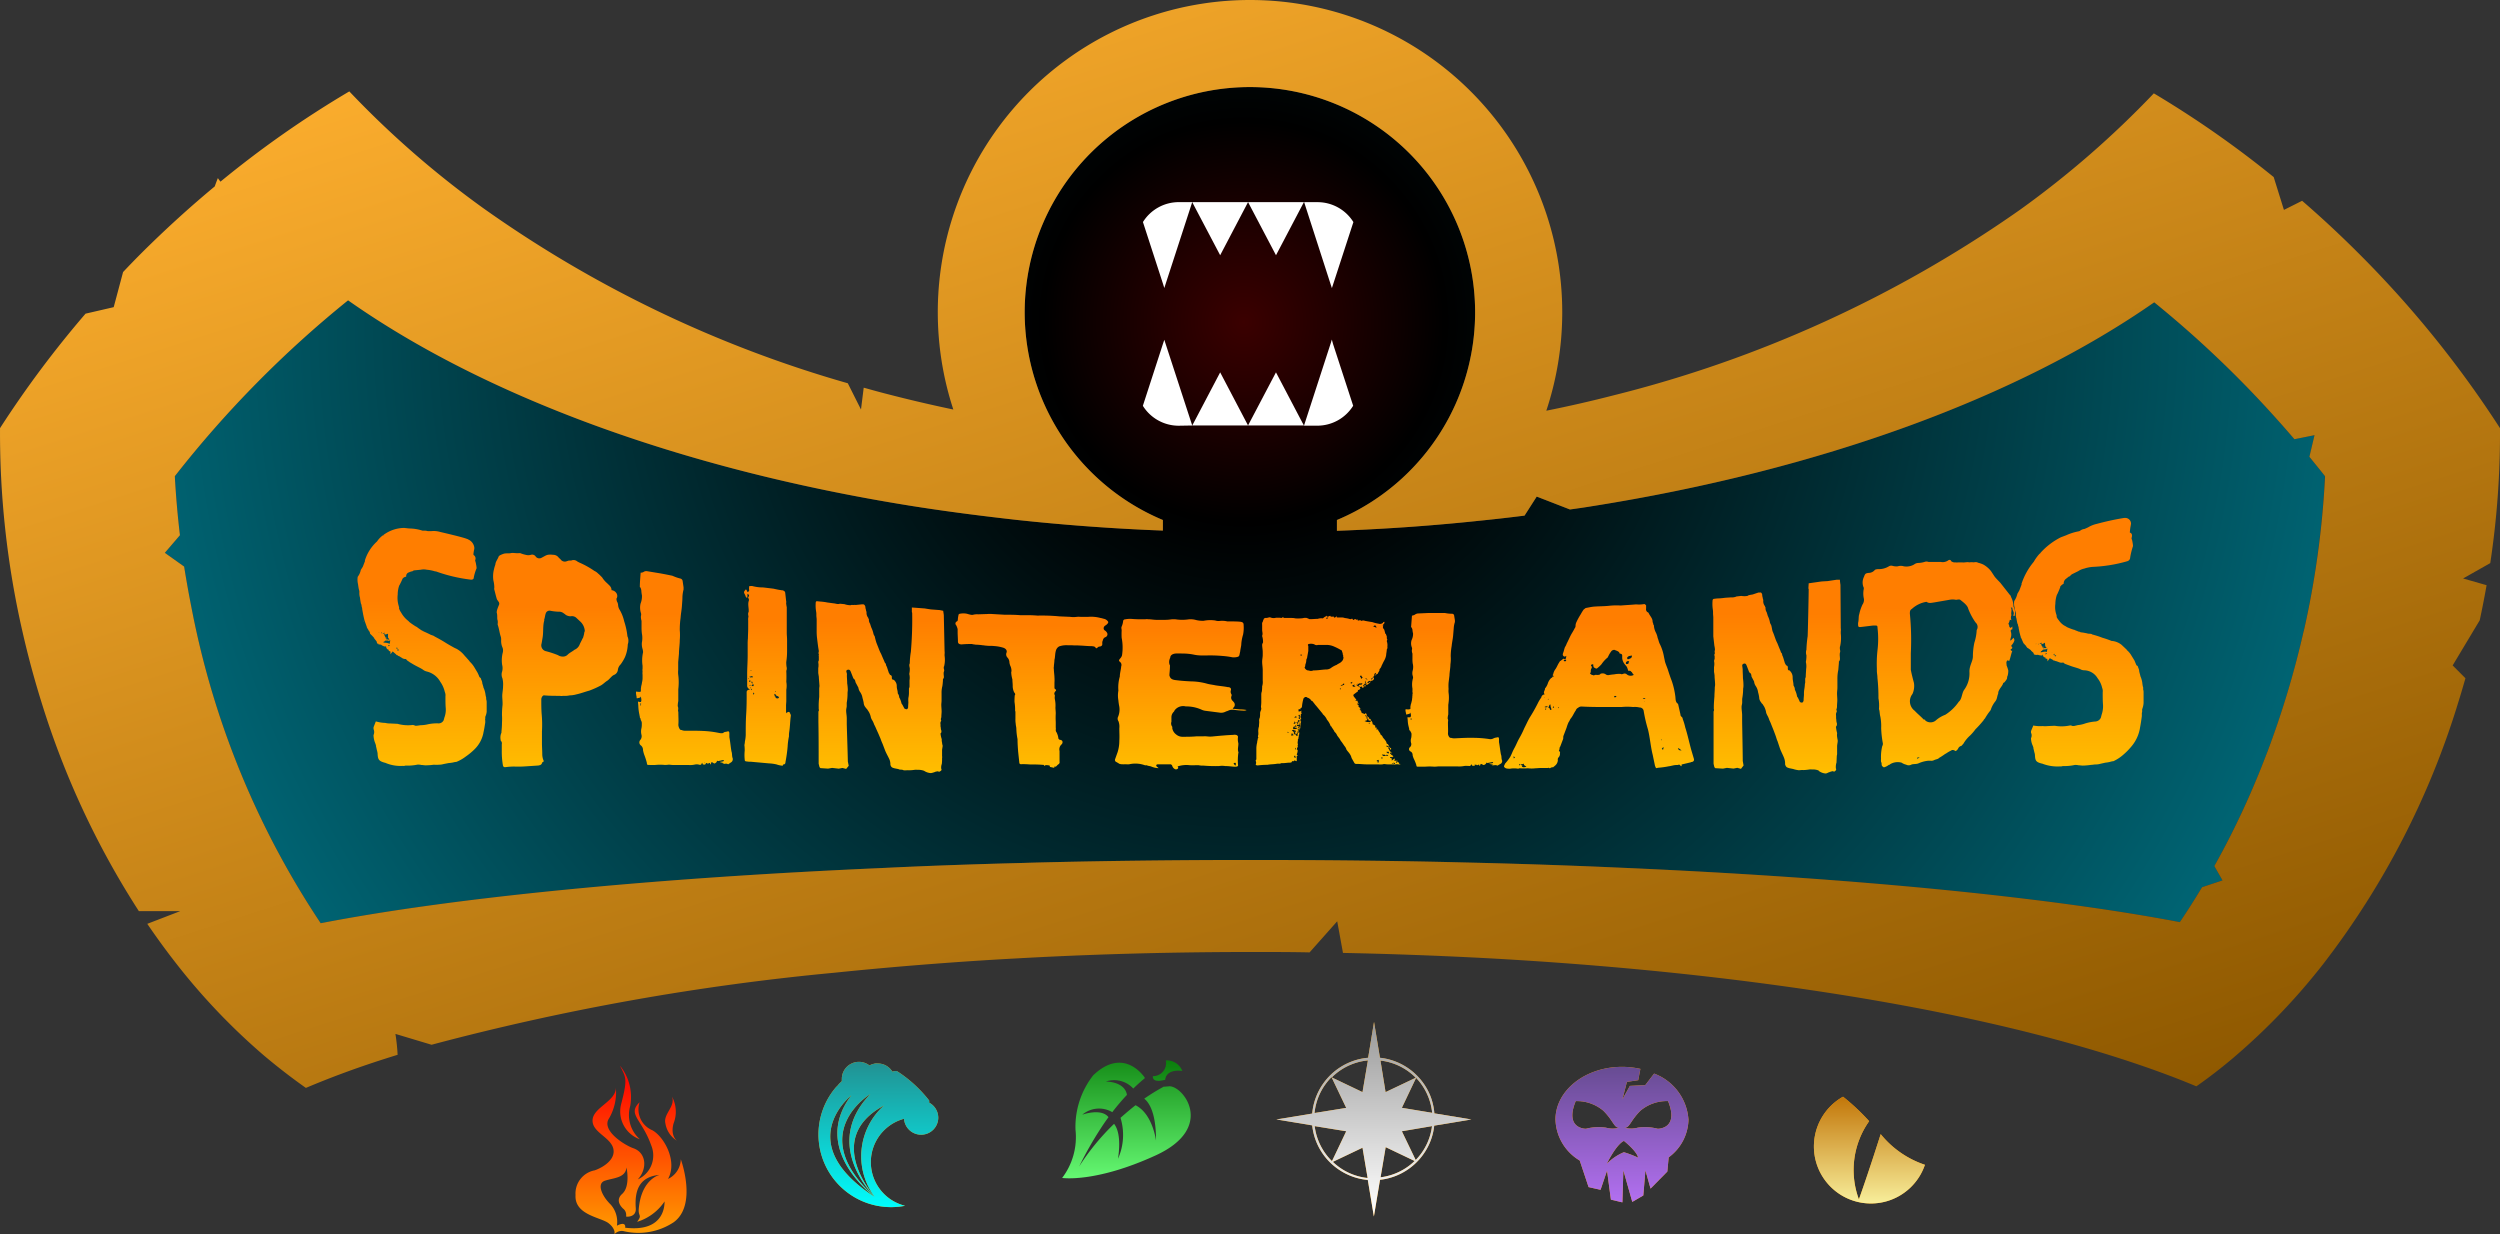 <svg xmlns="http://www.w3.org/2000/svg" xmlns:xlink="http://www.w3.org/1999/xlink" width="260.386" height="128.554" viewBox="0 0 260.386 128.554">
  <rect x="0" y="0" width="260.386" height="128.554" fill="#333333" stroke="none"/>
  <defs>
    <radialGradient id="radial-gradient" cx="0.5" cy="0.282" r="1.324" gradientTransform="translate(0.306) scale(0.387 1)" gradientUnits="objectBoundingBox">
      <stop offset="0" stop-color="#3b0000"/>
      <stop offset="0.18"/>
      <stop offset="1" stop-color="#006473"/>
    </radialGradient>
    <linearGradient id="linear-gradient" x1="0.148" y1="0.079" x2="0.843" y2="1.017" gradientUnits="objectBoundingBox">
      <stop offset="0" stop-color="#faac2d"/>
      <stop offset="1" stop-color="#8f5900"/>
    </linearGradient>
    <linearGradient id="linear-gradient-2" x1="0.499" y1="-0.017" x2="0.499" y2="1.155" gradientUnits="objectBoundingBox">
      <stop offset="0" stop-color="#664b91"/>
      <stop offset="1" stop-color="#be75ff"/>
    </linearGradient>
    <linearGradient id="linear-gradient-3" x1="0.501" y1="0.019" x2="0.501" y2="1.019" gradientUnits="objectBoundingBox">
      <stop offset="0" stop-color="#219394"/>
      <stop offset="1" stop-color="aqua"/>
    </linearGradient>
    <linearGradient id="linear-gradient-4" x1="0.502" y1="-0.06" x2="0.502" y2="1.138" gradientUnits="objectBoundingBox">
      <stop offset="0" stop-color="#bf6f00"/>
      <stop offset="1" stop-color="#ffffaf"/>
    </linearGradient>
    <linearGradient id="linear-gradient-5" x1="0.5" y1="0.218" x2="0.5" y2="2.239" gradientUnits="objectBoundingBox">
      <stop offset="0" stop-color="#ff0b00"/>
      <stop offset="1" stop-color="#f90"/>
    </linearGradient>
    <linearGradient id="linear-gradient-6" x1="0.504" y1="-0.336" x2="0.504" y2="3.034" xlink:href="#linear-gradient-5"/>
    <linearGradient id="linear-gradient-7" x1="0.497" y1="-0.041" x2="0.497" y2="0.974" xlink:href="#linear-gradient-5"/>
    <linearGradient id="linear-gradient-8" x1="0.5" y1="-0.617" x2="0.5" y2="5.861" gradientUnits="objectBoundingBox">
      <stop offset="0" stop-color="#007000"/>
      <stop offset="1" stop-color="#6aff78"/>
    </linearGradient>
    <linearGradient id="linear-gradient-9" x1="0.498" y1="-0.13" x2="0.498" y2="1.021" xlink:href="#linear-gradient-8"/>
    <linearGradient id="linear-gradient-10" x1="0.501" y1="-0.004" x2="0.501" y2="0.983" gradientUnits="objectBoundingBox">
      <stop offset="0" stop-color="#999"/>
      <stop offset="1" stop-color="#fff"/>
    </linearGradient>
    <linearGradient id="linear-gradient-11" x1="0.496" y1="0.296" x2="0.496" y2="1.051" gradientUnits="objectBoundingBox">
      <stop offset="0" stop-color="#ff7e00"/>
      <stop offset="1" stop-color="#ffc000"/>
    </linearGradient>
    <linearGradient id="linear-gradient-12" x1="0.498" y1="0.251" x2="0.498" y2="1.049" xlink:href="#linear-gradient-11"/>
    <linearGradient id="linear-gradient-13" x1="0.502" y1="0.218" x2="0.502" y2="1.064" xlink:href="#linear-gradient-11"/>
    <linearGradient id="linear-gradient-14" x1="0.504" y1="0.18" x2="0.504" y2="1.065" xlink:href="#linear-gradient-11"/>
    <linearGradient id="linear-gradient-15" x1="0.502" y1="0.115" x2="0.502" y2="1.024" xlink:href="#linear-gradient-11"/>
    <linearGradient id="linear-gradient-16" x1="0.5" y1="0.079" x2="0.5" y2="1.06" xlink:href="#linear-gradient-11"/>
    <linearGradient id="linear-gradient-17" x1="0.5" y1="0.063" x2="0.5" y2="1.05" xlink:href="#linear-gradient-11"/>
    <linearGradient id="linear-gradient-18" x1="0.499" y1="0.087" x2="0.499" y2="1.076" xlink:href="#linear-gradient-11"/>
    <linearGradient id="linear-gradient-19" x1="0.506" y1="0.094" x2="0.506" y2="1.067" xlink:href="#linear-gradient-11"/>
    <linearGradient id="linear-gradient-20" x1="0.499" y1="0.111" x2="0.499" y2="1.053" xlink:href="#linear-gradient-11"/>
    <linearGradient id="linear-gradient-21" x1="0.5" y1="0.178" x2="0.5" y2="1.021" xlink:href="#linear-gradient-11"/>
    <linearGradient id="linear-gradient-22" x1="0.501" y1="0.232" x2="0.501" y2="1.049" xlink:href="#linear-gradient-11"/>
    <linearGradient id="linear-gradient-23" x1="0.498" y1="0.315" x2="0.498" y2="1.046" xlink:href="#linear-gradient-11"/>
  </defs>
  <g id="logo_splinterlands_1_" data-name="logo_splinterlands (1)" transform="translate(0)">
    <path id="Path_3560" data-name="Path 3560" d="M228.419,75.3l-.064-.2-2.735-8.391-.107-.336-.144.432-2.09,6.445a4.4,4.4,0,0,0,3.732,2.074Z" transform="translate(-104.245 -30.983)" fill="#fff"/>
    <path id="Path_3561" data-name="Path 3561" d="M235.815,72.772,233.069,78l-.149.272h5.816l-2.905-5.534Z" transform="translate(-108.746 -33.957)" fill="#fff"/>
    <path id="Path_3562" data-name="Path 3562" d="M249.5,78l-2.746-5.23-.016-.032-2.911,5.534h5.822Z" transform="translate(-113.84 -33.957)" fill="#fff"/>
    <path id="Path_3563" data-name="Path 3563" d="M257.66,66.33l-.107.357-2.73,8.413-.064.2h1.391a4.4,4.4,0,0,0,3.732-2.074l-2.1-6.445Z" transform="translate(-118.943 -30.964)" fill="#fff"/>
    <path id="Path_3564" data-name="Path 3564" d="M235.815,44.982l.016.032,2.905-5.534H232.92l.144.277Z" transform="translate(-108.746 -18.429)" fill="#fff"/>
    <path id="Path_3565" data-name="Path 3565" d="M246.757,44.982l2.746-5.225.149-.277H243.83l2.911,5.534Z" transform="translate(-113.84 -18.429)" fill="#fff"/>
    <path id="Path_3566" data-name="Path 3566" d="M225.523,48.431l.107-.336,2.735-8.413.064-.2h-1.4a4.4,4.4,0,0,0-3.732,2.074L225.39,48Z" transform="translate(-104.255 -18.429)" fill="#fff"/>
    <path id="Path_3567" data-name="Path 3567" d="M257.568,48.1l.112.336.139-.426,2.1-6.451a4.4,4.4,0,0,0-3.732-2.074H254.79l.064.2Z" transform="translate(-118.957 -18.429)" fill="#fff"/>
    <path id="Path_3568" data-name="Path 3568" d="M228.419,75.3l-.064-.2-2.735-8.391-.107-.336-.144.432-2.09,6.445a4.4,4.4,0,0,0,3.732,2.074Z" transform="translate(-104.245 -30.983)" fill="#fff"/>
    <path id="Path_3569" data-name="Path 3569" d="M235.815,72.772,233.069,78l-.149.272h5.816l-2.905-5.534Z" transform="translate(-108.746 -33.957)" fill="#fff"/>
    <path id="Path_3570" data-name="Path 3570" d="M249.5,78l-2.746-5.23-.016-.032-2.911,5.534h5.822Z" transform="translate(-113.84 -33.957)" fill="#fff"/>
    <path id="Path_3571" data-name="Path 3571" d="M257.66,66.33l-.107.357-2.73,8.413-.064.2h1.391a4.4,4.4,0,0,0,3.732-2.074l-2.1-6.445Z" transform="translate(-118.943 -30.964)" fill="#fff"/>
    <path id="Path_3572" data-name="Path 3572" d="M235.815,44.982l.016.032,2.905-5.534H232.92l.144.277Z" transform="translate(-108.746 -18.429)" fill="#fff"/>
    <path id="Path_3573" data-name="Path 3573" d="M246.757,44.982l2.746-5.225.149-.277H243.83l2.911,5.534Z" transform="translate(-113.84 -18.429)" fill="#fff"/>
    <path id="Path_3574" data-name="Path 3574" d="M225.523,48.431l.107-.336,2.735-8.413.064-.2h-1.4a4.4,4.4,0,0,0-3.732,2.074L225.39,48Z" transform="translate(-104.255 -18.429)" fill="#fff"/>
    <path id="Path_3575" data-name="Path 3575" d="M257.568,48.1l.112.336.139-.426,2.1-6.451a4.4,4.4,0,0,0-3.732-2.074H254.79l.064.2Z" transform="translate(-118.957 -18.429)" fill="#fff"/>
    <path id="Path_3576" data-name="Path 3576" d="M257.189,57.515a94.427,94.427,0,0,1-5.982,28.692c-.075.2-.155.405-.229.6a89.208,89.208,0,0,1-3.78,8.471l-.165.32q-.666,1.29-1.359,2.538l.853,1.493-2.132.709c-.746,1.242-1.519,2.458-2.314,3.636-13.706-2.612-34.221-4.633-58.456-5.678q-7.2-.32-14.81-.506l-3.513-.085q-8.231-.176-16.825-.2h-6.488q-8.588.032-16.83.213c-1.178.027-2.356.053-3.524.091-5.065.128-10.012.3-14.8.533-24.283,1.066-44.781,3.108-58.392,5.747A89.562,89.562,0,0,1,35.494,73.7c-.293-1.285-.533-2.57-.784-3.849-.176-.97-.341-1.946-.49-2.911h0l-2.01-1.429,1.573-1.834q-.368-3.1-.533-6.147A112.919,112.919,0,0,1,51.29,39.213c14.117,9.937,34.567,17.534,58.466,21.378,3.657.586,7.4,1.066,11.2,1.493q3.561.384,7.2.656,3.966.3,8,.453v-1.1a23.457,23.457,0,1,1,18.126,0v1.125q4.046-.149,8-.437,3.62-.267,7.165-.645c1.471-.149,2.927-.32,4.377-.5l1.269-1.983,3.46,1.343c.725-.1,1.439-.2,2.132-.315,23.99-3.79,44.5-11.35,58.722-21.261a110.5,110.5,0,0,1,8.626,7.778c1.466,1.466,2.863,2.959,4.222,4.473.57.645,1.141,1.29,1.7,1.941a.727.727,0,0,0,.064.064l2.09-.421-.533,2.25C256.107,56.172,256.656,56.849,257.189,57.515Z" transform="translate(-15.037 -7.931)" fill="url(#radial-gradient)"/>
    <path id="Path_3577" data-name="Path 3577" d="M314.163,209.133l-.922,1.2-1.6.08-.773,1.386.464-1.8,1.178-.181.224-1.173a8.632,8.632,0,0,0-1.914-.213c-3.828,0-6.931,2.458-6.931,5.491a5.129,5.129,0,0,0,2.527,4.265l.922,2.767,1.247.283.677-1.988.4,3.012,1.2.283.1-3.327.928,3.279,1.151-.672.219-2.607.533,1.893,1.749-1.775.139-1.477a5,5,0,0,0,2.063-3.913A5.513,5.513,0,0,0,314.163,209.133Zm-7.1,5.747S304.8,214.917,306,212a4.291,4.291,0,0,1,2.873,1c1.072,1.072,1.114,1.8,1.653,1.765a2.517,2.517,0,0,1-1.381,0A5.276,5.276,0,0,0,307.062,214.88Zm3.956,2.442a5.332,5.332,0,0,0-1.786,1.215s.954-2,1.786-2.394c0,0,1.349,1.066,1.477,1.743A11.611,11.611,0,0,0,311.018,217.322Zm3.524-2.442a5.247,5.247,0,0,0-2.074-.117,2.516,2.516,0,0,1-1.381,0c.533.037.576-.688,1.653-1.765a4.267,4.267,0,0,1,2.873-1C316.807,214.917,314.542,214.88,314.542,214.88Z" transform="translate(-141.881 -97.314)" fill="#fa9b00"/>
    <path id="Path_3578" data-name="Path 3578" d="M171.435,211.7v-.219a13.441,13.441,0,0,0-3.38-3.081,1.6,1.6,0,0,0-.458.064,1.781,1.781,0,0,0-1.519-.848,1.55,1.55,0,0,0-.272,0h0l-.3.075h0a1.828,1.828,0,0,0-.293.133l-.043-.032a1.786,1.786,0,0,0-2.8,1.066,1.6,1.6,0,0,1-.037.229c0,.048,0,.1,0,.155a1.434,1.434,0,0,0,0,.213c-.107.1-.208.2-.309.3a1.6,1.6,0,0,1-.272.3,7.565,7.565,0,0,0,5.715,12.523,7.644,7.644,0,0,0,1.451-.139,4.681,4.681,0,0,1-.107-9.063,1.786,1.786,0,0,0,3.487.405,1.71,1.71,0,0,0,.08-.533A1.786,1.786,0,0,0,171.435,211.7Zm-5.672,9.82c-8.743-5.651-2.431-10.593-2.431-10.593-4.361,5.7,2.431,10.593,2.431,10.593-7.346-6.616-.453-10.721-.453-10.721-5.171,5.331.453,10.721.453,10.721s-5.475-6.056.965-9.527A7.082,7.082,0,0,0,165.763,221.524Z" transform="translate(-74.653 -96.851)" fill="#fa9b00"/>
    <path id="Path_3579" data-name="Path 3579" d="M361.338,218.157c-1.439,4.521-2.271,6.792-2.271,6.792a8.8,8.8,0,0,1,1.066-8.141,22.761,22.761,0,0,0-2.719-2.548,5.939,5.939,0,1,0,8.53,7.09A9.994,9.994,0,0,1,361.338,218.157Z" transform="translate(-165.455 -100.031)" fill="#fa9b00"/>
    <path id="Path_3580" data-name="Path 3580" d="M265.359,207.252a6.4,6.4,0,0,0-5.208-3.87l-.618-3.732-.613,3.732a6.246,6.246,0,0,0-1.94.48,6.4,6.4,0,0,0-3.886,5.331l-3.732.613,3.732.618a6.344,6.344,0,0,0,1.834,3.833,6.493,6.493,0,0,0,2.037,1.37,6.305,6.305,0,0,0,1.919.48l.634,3.806.64-3.822a6.4,6.4,0,0,0,5.187-3.865,6.269,6.269,0,0,0,.458-1.775l3.865-.645-3.849-.634A6.453,6.453,0,0,0,265.359,207.252Zm-10.252-1.85,1.53,3.2-3.3.533A6.131,6.131,0,0,1,255.107,205.4Zm-1.754,5.1,3.284.533-1.482,3.113A6.147,6.147,0,0,1,253.353,210.5Zm1.866,3.732,3.113-1.482.533,3.151a6.115,6.115,0,0,1-3.646-1.706Zm3.113-7.277-3.2-1.53a6.147,6.147,0,0,1,3.764-1.77Zm5.523-1.482-3.119,1.482-.533-3.284a6.136,6.136,0,0,1,3.652,1.765Zm-3.641,10.358.533-3.14,3.017,1.439A6.189,6.189,0,0,1,260.214,215.83Zm3.652-1.818-1.434-2.98,3.14-.533a6.115,6.115,0,0,1-1.706,3.535Zm-1.434-5.422,1.482-3.119a6.163,6.163,0,0,1,1.674,3.641Z" transform="translate(-116.422 -93.21)" fill="#fa9b00"/>
    <path id="Path_3581" data-name="Path 3581" d="M373.7,109.469h0l.048-.069Z" transform="translate(-174.474 -51.073)" fill="#067080"/>
    <path id="Path_3582" data-name="Path 3582" d="M260.382,44.586a109.59,109.59,0,0,0-14.746-18.227q-2.863-2.863-5.864-5.454l-1.893.949-1.066-3.417a105.463,105.463,0,0,0-12.485-8.722A98.551,98.551,0,0,1,210.37,21.854a127,127,0,0,1-42.318,19.315q-3.449.89-7,1.6a32.52,32.52,0,1,0-61.761-.123q-3.551-.746-7-1.642h0c-.784-.2-1.562-.421-2.335-.634l-.283,2.276L88.3,39.911A124.463,124.463,0,0,1,50.309,21.657,98.626,98.626,0,0,1,36.379,9.512a106.175,106.175,0,0,0-13.418,9.4q-.144-.181-.272-.368c-.117.288-.224.576-.325.864h0q-3.913,3.247-7.618,6.93c-.656.656-1.3,1.322-1.93,1.989l-.976,3.657-2.932.677A107.947,107.947,0,0,0,0,44.586,92.762,92.762,0,0,0,2.329,65.74c.581,2.57,1.263,5.081,2.031,7.528a87.809,87.809,0,0,0,10.1,21.623H18.77l-3.433,1.322q1.519,2.234,3.145,4.3a66.255,66.255,0,0,0,9.063,9.463q2.132,1.791,4.313,3.327,1.919-.816,4.046-1.6c1.733-.64,3.577-1.253,5.507-1.85a21.149,21.149,0,0,0-.229-2.175l3.764,1.13a255.91,255.91,0,0,1,41.935-7.5q5.635-.581,11.553-1.018,3.662-.272,7.416-.474,7.687-.432,15.727-.586,4.409-.085,8.9-.085c1.989,0,3.956,0,5.918.043l2.879-3.241.6,3.295c4.99.1,9.895.283,14.687.533q3.732.2,7.394.464,5.907.426,11.553,1h0c16.4,1.679,30.921,4.265,42.542,7.56q4.862,1.375,9,2.889c1.3.474,2.527.954,3.705,1.45q1.994-1.391,3.9-3.012h0a66.445,66.445,0,0,0,9.377-9.809A85.3,85.3,0,0,0,256,73.267q.405-1.3.784-2.634L255.451,69.3l2.82-4.7q.394-1.834.714-3.657l-2.447-.7,2.831-1.6A90.469,90.469,0,0,0,260.382,44.586ZM239.932,65.74a95.811,95.811,0,0,1-3.764,12.528c-.08.2-.155.405-.235.6a87.858,87.858,0,0,1-3.774,8.471l-.165.32q-.666,1.29-1.365,2.538l.853,1.493-2.132.709c-.746,1.242-1.519,2.458-2.314,3.636-13.706-2.612-34.221-4.633-58.456-5.678q-7.2-.32-14.81-.506l-3.513-.085q-8.231-.176-16.825-.2h-6.483q-8.588.032-16.83.213c-1.178.027-2.356.053-3.524.091-5.065.128-10.012.3-14.8.533C67.507,91.468,47.009,93.51,33.4,96.149A89.563,89.563,0,0,1,20.454,65.761c-.288-1.285-.533-2.57-.778-3.849-.176-.97-.347-1.946-.5-2.911h0l-2.01-1.429,1.573-1.834q-.368-3.1-.533-6.147A112.919,112.919,0,0,1,36.251,31.274c14.117,9.937,34.567,17.534,58.466,21.378,3.657.586,7.4,1.066,11.2,1.493q3.561.384,7.2.656,4,.3,8,.453v-1.1a23.457,23.457,0,1,1,18.126,0v1.125q4.046-.149,8-.437,3.62-.267,7.165-.645c1.471-.149,2.927-.32,4.377-.5l1.269-1.983,3.46,1.343c.725-.1,1.439-.2,2.132-.315,23.99-3.79,44.5-11.35,58.722-21.261a110.5,110.5,0,0,1,8.626,7.778c1.466,1.466,2.868,2.959,4.222,4.473q.864.965,1.7,1.941l.059.064,2.09-.421-.533,2.25c.533.672,1.1,1.349,1.631,2.031a94.321,94.321,0,0,1-2.223,16.148Z" transform="translate(0.003 0.008)" fill="url(#linear-gradient)"/>
    <path id="Path_3583" data-name="Path 3583" d="M228.419,75.3l-.064-.2-2.735-8.391-.107-.336-.144.432-2.09,6.445a4.4,4.4,0,0,0,3.732,2.074Z" transform="translate(-104.245 -30.983)" fill="#fff"/>
    <path id="Path_3584" data-name="Path 3584" d="M235.815,72.772,233.069,78l-.149.272h5.816l-2.905-5.534Z" transform="translate(-108.746 -33.957)" fill="#fff"/>
    <path id="Path_3585" data-name="Path 3585" d="M249.5,78l-2.746-5.23-.016-.032-2.911,5.534h5.822Z" transform="translate(-113.84 -33.957)" fill="#fff"/>
    <path id="Path_3586" data-name="Path 3586" d="M257.66,66.33l-.107.357-2.73,8.413-.064.2h1.391a4.4,4.4,0,0,0,3.732-2.074l-2.1-6.445Z" transform="translate(-118.943 -30.964)" fill="#fff"/>
    <path id="Path_3587" data-name="Path 3587" d="M235.815,44.982l.016.032,2.905-5.534H232.92l.144.277Z" transform="translate(-108.746 -18.429)" fill="#fff"/>
    <path id="Path_3588" data-name="Path 3588" d="M246.757,44.982l2.746-5.225.149-.277H243.83l2.911,5.534Z" transform="translate(-113.84 -18.429)" fill="#fff"/>
    <path id="Path_3589" data-name="Path 3589" d="M225.523,48.431l.107-.336,2.735-8.413.064-.2h-1.4a4.4,4.4,0,0,0-3.732,2.074L225.39,48Z" transform="translate(-104.255 -18.429)" fill="#fff"/>
    <path id="Path_3590" data-name="Path 3590" d="M257.568,48.1l.112.336.139-.426,2.1-6.451a4.4,4.4,0,0,0-3.732-2.074H254.79l.064.2Z" transform="translate(-118.957 -18.429)" fill="#fff"/>
    <path id="Path_3591" data-name="Path 3591" d="M314.163,209.133l-.922,1.2-1.6.08-.773,1.386.464-1.8,1.178-.181.224-1.173a8.632,8.632,0,0,0-1.914-.213c-3.828,0-6.931,2.458-6.931,5.491a5.129,5.129,0,0,0,2.527,4.265l.922,2.767,1.247.283.677-1.988.4,3.012,1.2.283.1-3.327.928,3.279,1.151-.672.219-2.607.533,1.893,1.749-1.775.139-1.477a5,5,0,0,0,2.063-3.913A5.513,5.513,0,0,0,314.163,209.133Zm-7.1,5.747S304.8,214.917,306,212a4.291,4.291,0,0,1,2.873,1c1.072,1.072,1.114,1.8,1.653,1.765a2.517,2.517,0,0,1-1.381,0A5.276,5.276,0,0,0,307.062,214.88Zm3.956,2.442a5.332,5.332,0,0,0-1.786,1.215s.954-2,1.786-2.394c0,0,1.349,1.066,1.477,1.743A11.611,11.611,0,0,0,311.018,217.322Zm3.524-2.442a5.247,5.247,0,0,0-2.074-.117,2.516,2.516,0,0,1-1.381,0c.533.037.576-.688,1.653-1.765a4.267,4.267,0,0,1,2.873-1C316.807,214.917,314.542,214.88,314.542,214.88Z" transform="translate(-141.881 -97.314)" fill="url(#linear-gradient-2)"/>
    <path id="Path_3592" data-name="Path 3592" d="M171.435,211.7v-.219a13.441,13.441,0,0,0-3.38-3.081,1.6,1.6,0,0,0-.458.064,1.781,1.781,0,0,0-1.519-.848,1.55,1.55,0,0,0-.272,0h0l-.3.075h0a1.828,1.828,0,0,0-.293.133l-.043-.032a1.786,1.786,0,0,0-2.8,1.066,1.6,1.6,0,0,1-.037.229c0,.048,0,.1,0,.155a1.434,1.434,0,0,0,0,.213c-.107.1-.208.2-.309.3a1.6,1.6,0,0,1-.272.3,7.565,7.565,0,0,0,5.715,12.523,7.644,7.644,0,0,0,1.451-.139,4.681,4.681,0,0,1-.107-9.063,1.786,1.786,0,0,0,3.487.405,1.71,1.71,0,0,0,.08-.533A1.786,1.786,0,0,0,171.435,211.7Zm-5.672,9.82c-8.743-5.651-2.431-10.593-2.431-10.593-4.361,5.7,2.431,10.593,2.431,10.593-7.346-6.616-.453-10.721-.453-10.721-5.171,5.331.453,10.721.453,10.721s-5.475-6.056.965-9.527A7.082,7.082,0,0,0,165.763,221.524Z" transform="translate(-74.653 -96.851)" fill="url(#linear-gradient-3)"/>
    <path id="Path_3593" data-name="Path 3593" d="M361.338,218.157c-1.439,4.521-2.271,6.792-2.271,6.792a8.8,8.8,0,0,1,1.066-8.141,22.761,22.761,0,0,0-2.719-2.548,5.939,5.939,0,1,0,8.53,7.09A9.994,9.994,0,0,1,361.338,218.157Z" transform="translate(-165.455 -100.031)" fill="url(#linear-gradient-4)"/>
    <path id="Path_3594" data-name="Path 3594" d="M123.188,215.861a3.385,3.385,0,0,1-1-3.471,5.208,5.208,0,0,0-1.066-4.19c.586,1.226.842,1.258.117,4.009A3.076,3.076,0,0,0,123.188,215.861Z" transform="translate(-56.547 -97.202)" fill="url(#linear-gradient-5)"/>
    <path id="Path_3595" data-name="Path 3595" d="M129.972,217.034a2.61,2.61,0,0,0,1.194,1.791s-.7-.506-.347-1.791a3.317,3.317,0,0,0-.16-2.8C131.038,215.286,129.721,216.032,129.972,217.034Z" transform="translate(-60.666 -100.017)" fill="url(#linear-gradient-6)"/>
    <path id="Path_3596" data-name="Path 3596" d="M123.4,219.948A2.33,2.33,0,0,1,122.07,222c1.018-1.829-.411-4.409-1.642-5.075a2.354,2.354,0,0,1-1.317-2.911c-1.322,1.247.256,1.781,1.2,4.468a2.735,2.735,0,0,1-1.391,3.567c1.029-1.114.89-2.783-.464-3.247-.88-.3-3.4-1.861-2.516-3.129a5.435,5.435,0,0,0,.7-3.172c0,1.4-2.3,2.026-2.426,3.311s1.781,1.8,2.132,2.943-.933,2-1.9,2.346a2.457,2.457,0,0,0-2.01,2.575c-.128,2.1,2.666,2.319,3.449,2.943s.6,1.146.6,1.146a1.018,1.018,0,0,1,.922-.336,6.659,6.659,0,0,0,5.235-.906C125.162,224.73,123.4,219.948,123.4,219.948Zm-5.795,7.128s.16-.725-.858-.208a2.714,2.714,0,0,0-.656-2.207c-.885-.858-1.5-2.18-.586-2.479s2.132-.277,2.239-1.381c0,0,.437,1.967-.448,2.756s.171,1.6.171,1.6a.832.832,0,0,1,.245.586v.187s1.066.112,1-.874c-.171-2.244.666-3.311,2.484-3.481,0,0-1.909.427-2.175,3.551-.069.816.394.576-.171,1.343a5.307,5.307,0,0,0,2.863-2.132c-.027.016.251,3.279-4.132,2.74Z" transform="translate(-52.492 -99.209)" fill="url(#linear-gradient-7)"/>
    <path id="Path_3597" data-name="Path 3597" d="M226.519,209.168s0-1.13,1.781-.917a1.749,1.749,0,0,0-1.727-1.1,1.349,1.349,0,0,1-1.338,1.642S225.064,209.573,226.519,209.168Z" transform="translate(-105.155 -96.709)" fill="url(#linear-gradient-8)"/>
    <path id="Path_3598" data-name="Path 3598" d="M218.652,210.07s-.245.032-.576.043l-.176.1a21.009,21.009,0,0,0-1.839,1.146c.565.453,1.237,1.6,1.226,4.377,0,0-.336-2.788-2.132-3.694-.56.432-1.066.874-1.567,1.311a6.067,6.067,0,0,1-.261,4.265c.341-2.266-.091-3.236-.41-3.636a24.39,24.39,0,0,0-3.636,4.441,37.308,37.308,0,0,1,2.271-4q.389-.6.784-1.136c-.741-.97-2.714-.267-2.73-.256a2.708,2.708,0,0,1,3.124-.267,23.527,23.527,0,0,1,1.53-1.8c-.245-1.423-2.207-1.386-2.207-1.386a2.7,2.7,0,0,1,2.863.725c.432-.416.832-.773,1.194-1.066v-.069s-2.132-3.327-5.363-.245A8.706,8.706,0,0,0,208.9,214.6a7.034,7.034,0,0,1-1.391,5.017s3.444.533,9.735-2.346S220.107,209.99,218.652,210.07Z" transform="translate(-96.882 -96.929)" fill="url(#linear-gradient-9)"/>
    <path id="Path_3599" data-name="Path 3599" d="M265.359,207.252a6.4,6.4,0,0,0-5.208-3.87l-.618-3.732-.613,3.732a6.246,6.246,0,0,0-1.94.48,6.4,6.4,0,0,0-3.886,5.331l-3.732.613,3.732.618a6.344,6.344,0,0,0,1.834,3.833,6.493,6.493,0,0,0,2.037,1.37,6.305,6.305,0,0,0,1.919.48l.634,3.806.64-3.822a6.4,6.4,0,0,0,5.187-3.865,6.269,6.269,0,0,0,.458-1.775l3.865-.645-3.849-.634A6.453,6.453,0,0,0,265.359,207.252Zm-10.252-1.85,1.53,3.2-3.3.533A6.131,6.131,0,0,1,255.107,205.4Zm-1.754,5.1,3.284.533-1.482,3.113A6.147,6.147,0,0,1,253.353,210.5Zm1.866,3.732,3.113-1.482.533,3.151a6.115,6.115,0,0,1-3.646-1.706Zm3.113-7.277-3.2-1.53a6.147,6.147,0,0,1,3.764-1.77Zm5.523-1.482-3.119,1.482-.533-3.284a6.136,6.136,0,0,1,3.652,1.765Zm-3.641,10.358.533-3.14,3.017,1.439A6.189,6.189,0,0,1,260.214,215.83Zm3.652-1.818-1.434-2.98,3.14-.533a6.115,6.115,0,0,1-1.706,3.535Zm-1.434-5.422,1.482-3.119a6.163,6.163,0,0,1,1.674,3.641Z" transform="translate(-116.422 -93.21)" fill="url(#linear-gradient-10)"/>
    <path id="Path_3600" data-name="Path 3600" d="M373.7,109.469h0l.048-.069Z" transform="translate(-174.474 -51.073)" fill="#067080"/>
    <path id="Path_3601" data-name="Path 3601" d="M73.512,116l-.24.3a1.481,1.481,0,0,0,0-.3c-.272-.069-.149-.123-.181-.165s-.176,0-.267-.288h.059c-.032,0-.059-.043-.091-.048V115.4c0,.032-.059.064-.059.1a1.279,1.279,0,0,1-.389-.16c0-.043-.117-.053-.325-.08v-.075H71.9a1.65,1.65,0,0,1-.064-.229l-.267-.331H71.6a3.992,3.992,0,0,0-.448-.469c0-.037,0-.075,0-.08s-.064-.133-.091-.2-.032,0-.059-.048-.032-.037,0-.037c-.064-.091-.123-.192-.181-.283v-.043l-.24-.672c-.043-.171-.08-.336-.123-.533s-.075-.41-.117-.613a.864.864,0,0,0-.059-.309,1.631,1.631,0,0,0-.059-.315v.08a5.448,5.448,0,0,1-.117-.7,1.6,1.6,0,0,1-.064-.613,1.241,1.241,0,0,0-.059-.272c-.021-.091-.059-.336-.085-.533a2.026,2.026,0,0,1-.032-.757,1.717,1.717,0,0,0,.325-.72l.208-.331.24-.624h-.032a4.44,4.44,0,0,1,1.274-2.01,2.5,2.5,0,0,1,.6-.629l.149-.037h-.091a3.679,3.679,0,0,1,2.164-.741l.533.059a4.547,4.547,0,0,1,1.37.224h.176a1.3,1.3,0,0,1,.384.053h.357a2.393,2.393,0,0,1,.922.08c.325.08,2.527.581,2.852.752.091,0,.059.048.149.069a1.066,1.066,0,0,1,.565.794v.16a3.279,3.279,0,0,0-.091.533.146.146,0,0,0,.032.107.421.421,0,0,1,.149.533c0,.1.059.181.091.421a2.755,2.755,0,0,1,.059.411,5,5,0,0,0-.293.949c0,.165-.085.251-.3.245a16.439,16.439,0,0,1-3.657-.864h-.08a3.86,3.86,0,0,0-.864-.171,1.482,1.482,0,0,0-.624,0l-.714.069h.032c-.091,0-.181.107-.267.123v-.032l-.357.144a.405.405,0,0,0-.208.421.533.533,0,0,0-.384.213h0c-.091.229-.208.458-.325.688v-.032a2.778,2.778,0,0,0-.176.976,2.9,2.9,0,0,0,.117,1.242c0,.037.032.117.032.149s-.032,0,0,.107a1.68,1.68,0,0,0,.208.395,2.773,2.773,0,0,0,.533.688l.3.261H75.2a7.5,7.5,0,0,0,.778.533c.085,0,.117.091.144.1.133.085.261.176.389.267a.229.229,0,0,1,.149.091c.091,0,.181.091.267.107l.421.2c.208.128.384.117.533.245h0c.357.187.773.416,1.1.624s.656.389.986.57a.08.08,0,0,1,.059.037h.037a2.708,2.708,0,0,1,.9.72c.192.213.379.426.57.634h-.032a2.666,2.666,0,0,1,.533.656c.1.165.2.331.3.5a4.2,4.2,0,0,1,.213.485c.117.08.176.149.176.251a.922.922,0,0,1,.123.411c.043.133.08.272.123.405l-.032-.037a2.516,2.516,0,0,1,.24.784,1.948,1.948,0,0,0,.064.3.431.431,0,0,1,0,.165h0a1.231,1.231,0,0,1,.059.3v1.029a1.7,1.7,0,0,1-.149.533v.165c0,.1-.032.1,0,.2v.229c-.032.187-.059.373-.091.56s-.08.395-.117.592a3.262,3.262,0,0,1-.917,1.642,6.506,6.506,0,0,1-.89.736,4.264,4.264,0,0,1-.981.565,1.958,1.958,0,0,0-.357.064,4.022,4.022,0,0,1-.48.064l-.506.1a1.727,1.727,0,0,1-.48.069,2.964,2.964,0,0,1-.533,0,6.722,6.722,0,0,1-.864.064c-.149,0-.3-.037-.448-.037a1.379,1.379,0,0,0-.389-.037,4.989,4.989,0,0,1-1.253.1.533.533,0,0,1-.272.032,4.031,4.031,0,0,1-1.791-.3H72.8c-.746-.187-.837-.336-.864-1.034l-.064-.3v.037c-.037-.187-.08-.368-.117-.533l.032.037c-.032-.085-.064-.176-.091-.261a2.3,2.3,0,0,1-.181-.853.762.762,0,0,0,0-.629v-.187l.24-.613a3.667,3.667,0,0,0,.981.16,2.053,2.053,0,0,0,.533.059l.746.037a4.068,4.068,0,0,0,1.6.117.709.709,0,0,1,.24.08h.181l.384-.053a3.471,3.471,0,0,0,.778-.1,4.413,4.413,0,0,1,1.066-.091.576.576,0,0,0,.565-.352c0-.032.032-.1.059-.235a2.287,2.287,0,0,0,.149-.992c-.032-.379-.032-.794-.032-1.242a.864.864,0,0,0-.064-.448,3,3,0,0,0-.474-1.066,2.2,2.2,0,0,0-1.4-1.066,1.03,1.03,0,0,1-.331-.139c-.24-.2-.746-.394-1.221-.693l-.3-.176h.043a.816.816,0,0,1-.363-.293.677.677,0,0,1-.357-.075l-.357-.224c-.091,0-.149-.085-.235-.133v.037c-.091-.048-.032-.08-.123-.123Zm-3.007-3.065q-.048-.176,0-.112ZM72.1,114s-.059,0-.059.027h.016s.037.011.048,0Zm.331.08-.064-.043c-.059,0-.085,0-.059.064.005-.011.037-.005.128.005Zm.416.464v.032l-.032.032c.032,0,.032,0,.032.043v.139l.059-.069a.32.32,0,0,0,.267.037l-.149-.2v-.405c-.149.053-.24.075-.208.08h-.064l-.117-.091v-.112a.7.7,0,0,1-.059.064h-.117l.176.1a.581.581,0,0,0,.149.346Zm-.181.411c-.059,0-.085,0-.117.133a1.5,1.5,0,0,1,.656.123,2,2,0,0,1,.059-.357.2.2,0,0,0-.149.053c-.117-.053-.208-.064-.267,0v-.075c-.032.032-.032.037-.032,0Zm-.059-.96c.032,0,.032,0,0-.037Zm.149,1.482c.032,0,.032,0,.032.043a.118.118,0,0,0-.059-.048Zm.059-.869c0-.032-.027-.037-.027-.075a.133.133,0,0,0-.032.107Zm0,.219.032-.032v-.005a.335.335,0,0,0-.059.064Zm.24.506c0,.149,0,.149.149.059v-.037Zm.656.155v-.032s.005-.048.005.059Zm.3.256-.032-.149c-.059,0-.091,0-.059.139Zm0,.187.181-.075-.176-.1Z" transform="translate(-32.61 -48.151)" fill="url(#linear-gradient-11)"/>
    <path id="Path_3602" data-name="Path 3602" d="M109.242,112.7c-.091.107-.032.261,0,.384a.789.789,0,0,1,.123.4,1.066,1.066,0,0,0,.181.5,4.265,4.265,0,0,1,.453,1.173,7.613,7.613,0,0,1,.336,1.557,1.066,1.066,0,0,1,.091.6c0,.117-.059.192-.059.315a3.732,3.732,0,0,1-.288,1.253,4.8,4.8,0,0,1-.448.752.938.938,0,0,0-.293.592.656.656,0,0,1-.325.474.922.922,0,0,0-.325.208l-.272.277a1.008,1.008,0,0,1-.235.187c-.208.139-.384.331-.624.464a9.54,9.54,0,0,1-1.189.533c-.448.117-.9.3-1.343.389a2.746,2.746,0,0,1-.714.107,2.191,2.191,0,0,1-.656.048,1.28,1.28,0,0,1-.389,0c-.565,0-1.066,0-1.637-.053a.288.288,0,0,0-.181.149.5.5,0,0,0-.085.277c0,.469,0,.944.032,1.445a12.414,12.414,0,0,1,.037,1.887v1.194c0,.405.032.789.032,1.168a1.786,1.786,0,0,0,.155.72v.032c-.091.091-.181.1-.181.187-.085.224-.267.219-.384.251l-1.285.085a10.551,10.551,0,0,1-1.066.027,6.091,6.091,0,0,0-1.066.059h-.085c-.091,0-.149-.064-.181-.165a8.434,8.434,0,0,1-.123-1.53v-.688a.378.378,0,0,0-.091-.357.214.214,0,0,1-.032-.133,1.231,1.231,0,0,1,.059-.65c.032-.032.032-.1.032-.2a8.61,8.61,0,0,0,.053-.906,6.4,6.4,0,0,0,0-.784,8.713,8.713,0,0,1,.059-1.066c.016-.373-.032-.65-.032-.944s.085-.645.085-1.008a2.667,2.667,0,0,0-.064-.816.992.992,0,0,1-.032-.72,1.36,1.36,0,0,0,0-.688,3.305,3.305,0,0,1,.053-1.232.89.89,0,0,0,0-.533,1.743,1.743,0,0,1-.155-.832,1.172,1.172,0,0,0-.027-.3c-.155-.442-.181-.869-.336-1.285v-.1a1.066,1.066,0,0,0,0-.331c-.091-.24,0-.533-.1-.832a1.136,1.136,0,0,1,.032-.256,4.981,4.981,0,0,1,.2-.533.331.331,0,0,0-.059-.368l-.149-.219c-.123-.384-.181-.688-.272-1a.533.533,0,0,1,0-.235,3.326,3.326,0,0,0-.1-.741,2.916,2.916,0,0,1,.059-1.136,3.542,3.542,0,0,1,.144-.5c.032-.352.24-.533.357-.874l.085-.08a2.462,2.462,0,0,1,.48-.2c.235-.053.474,0,.709-.053s.533.043.864,0h.091a3.282,3.282,0,0,0,.565.176.981.981,0,0,0,.565,0,.437.437,0,0,1,.474.16.469.469,0,0,0,.629.149l.384-.208a1.093,1.093,0,0,1,.267-.1,1.786,1.786,0,0,1,.533,0,.72.72,0,0,1,.629.336.672.672,0,0,1,.176.155.533.533,0,0,0,.565.2l.181-.059c.149-.064.3,0,.448-.069a.592.592,0,0,1,.533.128l.181.1a9.233,9.233,0,0,1,1.6.885,1.263,1.263,0,0,1,.384.272c.149.117.272.256.421.4a2.6,2.6,0,0,0,.533.618c.235.245.448.368.448.72a.666.666,0,0,1,.533.347A.533.533,0,0,1,109.242,112.7Zm-7.586,2.426c-.149.576-.053,1.215-.171,1.8-.032.187-.059.373-.091.533a.624.624,0,0,0,.48.81,9.991,9.991,0,0,1,1.226.405.9.9,0,0,0,.506.149.677.677,0,0,0,.533-.229c.208-.192.448-.288.682-.48a.976.976,0,0,0,.533-.533c.091-.235.208-.4.3-.634.085-.08.085-.2.117-.288a1.8,1.8,0,0,0,.059-.267c0-.117.085-.2.059-.293a1.466,1.466,0,0,0-.485-.944l-.416-.389a.677.677,0,0,0-.57-.139.959.959,0,0,1-.533-.165.368.368,0,0,0-.149-.112.768.768,0,0,0-.57-.2,5.352,5.352,0,0,1-.864-.1.411.411,0,0,0-.474.277c-.085.235-.085.458-.176.666h.032Z" transform="translate(-44.985 -50.438)" fill="url(#linear-gradient-12)"/>
    <path id="Path_3603" data-name="Path 3603" d="M124.653,113.224c0-.5.053-1,.085-1.493a.533.533,0,0,0,.293-.064.5.5,0,0,1,.357-.091l1.066.176c.506.08,1.013.181,1.519.288.091,0,.091.043.181.059a4.093,4.093,0,0,0,.746.251.309.309,0,0,1,.208.229l.1.682v.224a3.729,3.729,0,0,0-.117.762c0,.315-.032.629-.053.944-.027.421-.112.826-.139,1.242a9,9,0,0,0-.085,1.279,6.024,6.024,0,0,1,0,1.034c0,.474-.085.944-.085,1.418l-.08.89v.816a2.33,2.33,0,0,0,0,.474,5.865,5.865,0,0,1,.037,1.237c0,.085-.027.224-.027.363V125.1a3.015,3.015,0,0,0-.059.533.661.661,0,0,1,.032.427c0,.085.032.171.032.251,0,.421.037.848,0,1.263a.911.911,0,0,0,.149.453.187.187,0,0,0,.181.091.927.927,0,0,0,.474.075c.688,0,1.285,0,1.914.032a10.313,10.313,0,0,1,1.551.208c.208.032.357.043.448-.043s.24-.069.325-.1c.24-.075.272,0,.272.224v.347c.1.533.128.97.219,1.487.091.245.032.485.123.7a.4.4,0,0,1-.112.405l-.357.24c-.213-.139-.363,0-.6-.059l.176-.053-.416-.112a.048.048,0,0,0,0-.027l.3-.053c.064,0,.091-.053.091-.133a.688.688,0,0,0-.325.053c-.149,0-.24.1-.389,0,0,.139-.091.219-.24.3-.117,0-.208-.139-.325-.139-.091.107,0,.165-.149.245,0-.085,0-.139-.032-.165-.117,0-.208.165-.3,0l-.091.027c-.085.219-.208.133-.325.133l-.091-.192c-.091.219-.091.245-.3.219-.027,0-.059-.027-.091-.027a1.129,1.129,0,0,0-.325,0,2.165,2.165,0,0,1-.72.053h-1.6c-.149,0-.3-.032-.448-.032a2.384,2.384,0,0,1-.421.027,4.446,4.446,0,0,0-.922,0,5.865,5.865,0,0,1-.688,0c-.208,0-.208,0-.24-.235a7.141,7.141,0,0,0-.272-.837,3.46,3.46,0,0,1-.123-.464.6.6,0,0,0-.213-.49.384.384,0,0,1-.064-.581.6.6,0,0,0,.117-.533,1.386,1.386,0,0,1,0-.693,1.824,1.824,0,0,0,.032-.432.618.618,0,0,0-.123-.437v-.032c0-.027.027-.027.027-.053a.3.3,0,0,1-.112-.245c0-.085-.032-.085-.032-.171a5.151,5.151,0,0,1-.123-.933c0-.144-.032-.261-.032-.469a.645.645,0,0,0,.3.048c.117-.2,0-.4,0-.634,0,.229-.208.187-.416.261a.347.347,0,0,1-.032-.176,2.386,2.386,0,0,1-.059-.352c0-.2-.032-.2.176-.16.123,0,.208.043.331-.037v-.261c0-.085.032-.2.032-.283a2.132,2.132,0,0,0,.085-.4,1.811,1.811,0,0,0,.059-.458v-.341a1.023,1.023,0,0,1,0-.315,1.007,1.007,0,0,1,0-.32v-.293a3.758,3.758,0,0,1,.053-1.407,1.369,1.369,0,0,0-.064-.379,1.722,1.722,0,0,1-.059-.64,2.468,2.468,0,0,0,0-.928,5.375,5.375,0,0,1-.037-.634v-.693a1.333,1.333,0,0,1-.064-.5.534.534,0,0,0,0-.32,1.866,1.866,0,0,1-.037-.981,2.031,2.031,0,0,0,.144-.848,3.517,3.517,0,0,1-.059-.416.922.922,0,0,0-.091-.384A.2.2,0,0,0,124.653,113.224Zm.128,12.112h-.064v.235h.059Zm6.589,6.189a.219.219,0,0,0,.091.059c.032,0,0,0,0-.032l-.117-.053Z" transform="translate(-58.012 -52.087)" fill="url(#linear-gradient-13)"/>
    <path id="Path_3604" data-name="Path 3604" d="M150.237,127.976c-.085.592-.08,1.114-.165,1.653a2.552,2.552,0,0,0-.032.5,6.818,6.818,0,0,0-.139,1.066,15.594,15.594,0,0,1-.229,1.631.213.213,0,0,1-.24.235.192.192,0,0,0-.027.128h-.059a2.448,2.448,0,0,1-.6-.133,4.2,4.2,0,0,0-.773-.107l-1.882-.171a2.133,2.133,0,0,1-.448-.032c-.149,0-.213-.053-.213-.192a4.5,4.5,0,0,1,0-.933,4.57,4.57,0,0,0-.032-.586,2.091,2.091,0,0,0,.053-.373,3.727,3.727,0,0,0,.085-.666c0-.72,0-1.445.048-2.191s.053-1.546.048-2.292a.245.245,0,0,1,.208-.229h.117a.4.4,0,0,0-.059-.085.394.394,0,0,1-.213-.384v-1.173c0-.613.053-1.253.053-1.919v-1.146a5.48,5.48,0,0,1,.027-.661c0-.347.027-.666.027-.986v-.906a.879.879,0,0,1,.027-.341c0-.107-.032-.165-.032-.272s0-.16.027-.181.032-.1.032-.181c0-.293-.064-.533-.037-.832a.946.946,0,0,1,.059-.235c0-.187,0-.16-.091-.277.149-.277.149-.272-.064-.432a2.086,2.086,0,0,1-.027.448.336.336,0,0,1-.181-.235c-.027-.085-.059-.112-.059-.139-.091-.149-.123-.256-.032-.352a.464.464,0,0,1,.149-.171.682.682,0,0,1,.149.288c.123-.064.208-.08.176-.272a.577.577,0,0,1,0-.213c-.032-.112.032-.155.117-.144a.533.533,0,0,1,.24,0,4.265,4.265,0,0,0,1.109.139l1.066.128c.272.059.533.123.778.149.091.032.181,0,.267.059a.272.272,0,0,1,.181.2l.1.89c.032.08,0,.133,0,.235a3.555,3.555,0,0,0,.064.4v2.65c0,.251.032.5.032.778v1.146a7.348,7.348,0,0,1-.085,1.136,3.137,3.137,0,0,0,.032.5.624.624,0,0,1-.027.411v.053a10.674,10.674,0,0,1,0,1.093,2.421,2.421,0,0,1,0,.832v1.141c0,.187-.027.336-.027.533v.6c0,.075.032.107.032.181a.5.5,0,0,1,.181-.149c.117,0,.176,0,.176.112A.474.474,0,0,1,150.237,127.976Zm-4.382-3.876h0v-.027l-.064.048a.112.112,0,0,0,.091.032Zm.187.65a.293.293,0,0,1-.149.075C145.983,124.879,146.042,124.879,146.042,124.751Zm.027-.288h.027c.091.085.032.112.123.192a.235.235,0,0,0,0-.208.245.245,0,0,1-.123,0h-.027c-.091,0-.123-.091-.123-.224C145.861,124.453,145.861,124.474,146.068,124.463Zm-.155-.533c.123.144.24,0,.363.075,0-.128-.064-.16-.149-.139Zm.155.331H146l.064.059.027-.027s0-.016-.027-.016Zm.1,1.018v-.027l-.091-.112a.2.2,0,0,1,.027-.133.139.139,0,0,1-.091.048.364.364,0,0,0,.064.085v.133l.059.053a.064.064,0,0,1,.032-.032Zm-.075-2.052-.059.048.059.053c0-.075.032-.048.032-.075Zm.187,1.471-.144.149c.027.032.027.032.027.059a.219.219,0,0,1,.149,0,.165.165,0,0,0,.059-.128c0-.032-.027-.059-.091-.064Zm.037,1.093.117-.128-.027-.027a.139.139,0,0,1-.059-.085,1.373,1.373,0,0,0-.059.213Zm2.33.331c.155.085.272.091.363-.037-.091-.08-.064-.128-.155-.139a.263.263,0,0,1-.208-.165c-.059-.107-.032,0-.123-.085,0,.027,0,.053-.059.048.149.085.064.107.064.187l.117.085Zm0-.709c-.032,0-.064.027-.064.048h0c0,.032,0,.032.032.032h.032Z" transform="translate(-67.865 -53.438)" fill="url(#linear-gradient-14)"/>
    <path id="Path_3605" data-name="Path 3605" d="M169.407,118.66l-.032-.075v-.48l1.349.1c.208.037.416.069.629.1l.928.069.357.075.064.437.08,3.769a1.184,1.184,0,0,1,0,.309v.165a2.853,2.853,0,0,1-.053,1.12c-.032,0-.032.069-.032.165s.1.24,0,.405a1.177,1.177,0,0,0,0,.336c0,.117.064.288-.085.4v.117a6.074,6.074,0,0,1-.059.618,2.665,2.665,0,0,0-.085.736v.741c0,.245-.032.336-.027.533s.032.432.032.624-.027.357-.027.533a.677.677,0,0,1-.059.261c0,.075.091.165,0,.261a.448.448,0,0,0-.027.288v.192c0,.069.032.144.032.213a.651.651,0,0,0,.059.261v.171c-.085.117-.117.165-.085.187a2.507,2.507,0,0,0,.123.533,1.028,1.028,0,0,0,.032.357,1.331,1.331,0,0,0,.059.309c0,.171-.059.336-.059.5v.576a.646.646,0,0,1,0,.235,4.434,4.434,0,0,1-.027.6,1.019,1.019,0,0,0-.059.5c.091.171-.059.219-.149.288s-.208-.069-.325,0a.437.437,0,0,0-.181.048,2.427,2.427,0,0,1-.416.117,1.423,1.423,0,0,1-.72-.24h0a1.717,1.717,0,0,0-.688-.1,1.391,1.391,0,0,0-.3,0,4.511,4.511,0,0,1-.6.048c-.208-.027-.448.048-.6-.027s-.325,0-.48-.1l-.384-.075c-.272-.075-.362-.1-.453-.368a1.344,1.344,0,0,0-.123-.613c-.123-.267-.3-.565-.421-.864l-.272-.714q-.12-.261-.213-.533l-.213-.5-.24-.533a4.474,4.474,0,0,0-.213-.448,1.951,1.951,0,0,0-.24-.5c-.032-.064-.064-.133-.091-.2a1.919,1.919,0,0,0-.213-.6c-.064-.091-.123-.187-.181-.277s-.123-.1-.149-.181a.784.784,0,0,1-.213-.5,4.958,4.958,0,0,0-.123-.5,1.487,1.487,0,0,0-.24-.608.987.987,0,0,1-.187-.458c-.027-.059-.059-.117-.091-.176s-.117-.224-.181-.336-.032-.325-.24-.432v-.027a.075.075,0,0,0-.032-.053l-.24-.613c-.064-.176-.149-.261-.3-.24s-.208.112-.149.288a.6.6,0,0,1,.032.3c0,.277.032.533.032.832a4.844,4.844,0,0,1,.064.677c0,.123-.027.224-.027.347a5.265,5.265,0,0,1-.085,1v.347c0,.117-.059.277-.059.453,0,.272.064.533.064.826v.576c0,.192.107,3.359.112,3.908.032.155.059.3.091.453l-.267.325-.389-.1-.384.075-.688-.08-.421.075-.8-.053-.091-.1c-.032-.117-.059-.24-.091-.357v-.112c0-1.407,0-2.815-.027-4.228v-.992c0-.08,0-.128.032-.155a.245.245,0,0,0,0-.2v-.2a7.618,7.618,0,0,1,.053-1.066v-.864c0-.107.027-.2.027-.3l-.064-.821v-.1l-.064-.411v-.485c0-.075.027-.123.027-.251v-.208a.629.629,0,0,1,0-.331c.032,0,.032,0,.032-.1v-.363c0-.053,0,0-.032-.053.091-.1,0-.2,0-.277s.032-.149.032-.224h0l-.064-.389c-.043-.325-.085-.65-.123-.976a6.145,6.145,0,0,1-.037-.794v-1.12c0-.128-.032-.283-.032-.464a1.778,1.778,0,0,0-.032-.411,3.734,3.734,0,0,1-.037-.821c0-.128.032-.2.117-.213l.362.037a5.625,5.625,0,0,1,.746.1c.213.027.48.069.688.091s.389.117.6.037h.027l.453.043a2.015,2.015,0,0,0,.656.112c.091-.064.24,0,.357-.037a.9.9,0,0,0,.272,0l.506-.053h.181c.085,0,.176.117.208.245a1.068,1.068,0,0,0,.064.325c0,.1.059.181.059.256a.826.826,0,0,0,.181.581c0,.075.064.107.064.181a.693.693,0,0,0,.123.426c.037.128.08.256.123.384a2.92,2.92,0,0,1,.24.709,1.791,1.791,0,0,0,.123.229,6.2,6.2,0,0,0,.181.677l.3.762a2.767,2.767,0,0,0,.181.379c.059.144.123.288.181.426s.059.139.091.2l.123.3a.3.3,0,0,1,.117.251,1.745,1.745,0,0,1,.155.379l.149.448c.091.075.064.176.155.2a.206.206,0,0,1,.149.2c0,.1-.027.293.181.3h.027a.818.818,0,0,1,.091.1.8.8,0,0,1,.213.57c0,.267.1.469.1.682,0,.075.027.08.027.1a.618.618,0,0,1,.123.368l.032.053a2.132,2.132,0,0,1,.213.592h0l.091.128.208.395a.533.533,0,0,0,.213.08c.117,0,.176-.139.176-.213,0-.2.027-.362.027-.533a2.41,2.41,0,0,1,0-.437,2.445,2.445,0,0,0,.059-.506v-.48a.564.564,0,0,0,.059-.192v-.656a1.627,1.627,0,0,0,0-.533.453.453,0,0,1,0-.267,2.376,2.376,0,0,0,.027-.458c-.032-.192-.091-.341,0-.506a8.034,8.034,0,0,1,.112-1.2A38.746,38.746,0,0,0,169.407,118.66Z" transform="translate(-74.4 -54.832)" fill="url(#linear-gradient-15)"/>
    <path id="Path_3606" data-name="Path 3606" d="M196.935,135.909l-.421-.091-.059-.16c-.208,0-.357-.1-.57.064v-.112a12.819,12.819,0,0,0-1.343-.048c-.208,0-.357-.027-.565-.027a3.622,3.622,0,0,0-.48,0,.171.171,0,0,1-.176-.112l-.128-1.2c-.032-.442-.064-.858-.064-1.3a6.6,6.6,0,0,1-.123-1.066c0-.187-.064-.373-.064-.533a2.528,2.528,0,0,1-.032-.49v-.784a.2.2,0,0,1-.032-.075,5.253,5.253,0,0,0-.064-.928,5.985,5.985,0,0,1,.027-.693c.091-.091.027-.208-.059-.3a1.487,1.487,0,0,1-.155-.677c0-.256-.032-.421-.032-.672a3.2,3.2,0,0,1-.123-.725c0-.069.027-.091.027-.16a1.222,1.222,0,0,0-.091-.469,1.38,1.38,0,0,1-.123-.4.779.779,0,0,0-.181-.5.48.48,0,0,1-.123-.533c.091-.208-.059-.448-.389-.533a4.083,4.083,0,0,0-.928-.16c-.24-.032-.506,0-.746-.037-.149,0-.272-.037-.421-.043a5.45,5.45,0,0,0-.656-.059c-.123,0-.213-.032-.3-.037s-.064,0-.123-.032a9.751,9.751,0,0,0-1.1.037c-.272,0-.389-.1-.395-.283,0-.357-.032-.666-.032-1.018v-.288a1.67,1.67,0,0,0-.155-.41.24.24,0,0,1,.091-.4.219.219,0,0,0,.085-.181,2.23,2.23,0,0,1,.059-.421c0-.117.059-.187.208-.2a1.861,1.861,0,0,1,.629,0c.149.032.3.091.533.128h.117a1.6,1.6,0,0,1,.57-.059l.986-.032a2.822,2.822,0,0,1,.474,0l1.29.075c.57,0,1.066,0,1.647.048h.533a12.293,12.293,0,0,1,1.253.043,19.067,19.067,0,0,1,2.276.08l1.109.048a2.526,2.526,0,0,0,.72,0,2.273,2.273,0,0,1,.357,0h.837a3.733,3.733,0,0,1,1.232.112c.208.032.3.08.448.107a.714.714,0,0,1,.357.261c.085.1-.027.224-.117.309a.911.911,0,0,1-.149.112.352.352,0,0,0-.181.261.267.267,0,0,0,.123.256.639.639,0,0,1,.208.208.32.32,0,0,1-.144.49c-.272.107-.24.309-.331.49v.272c0,.091-.091.2-.272.219a.293.293,0,0,0-.24.128c-.085.064-.149.064-.176,0-.091-.16-.24-.144-.389-.171-.448,0-.81-.048-1.258-.064-.272-.027-.506,0-.778-.027H198.4a2.329,2.329,0,0,0-.837.085.533.533,0,0,0-.181.085.736.736,0,0,0-.267.421c-.091.341-.059.64-.144.938,0,.251-.059.5-.059.773-.032.048-.032.091,0,.117,0,.341.059.64.064.938a3.781,3.781,0,0,1,0,.533v.506c0,.091.032.16.091.181a.106.106,0,0,1,.032.187c-.149.16-.176.293-.085.432v.107a.921.921,0,0,0,0,.3,3.1,3.1,0,0,1,.064.874c0,.2.032.411.032.618a8.267,8.267,0,0,0,0,.89v.57a.827.827,0,0,1,0,.256.41.41,0,0,0,.091.272.651.651,0,0,1,.059.139,1.478,1.478,0,0,1,.123.485.315.315,0,0,0,.149.139c.091,0,.24.048.272.16a.309.309,0,0,1-.091.32.682.682,0,0,0-.208.682v1.1a.256.256,0,0,1-.091.272.837.837,0,0,0-.208.187c-.085.064-.085.112-.208.043C196.972,135.8,196.972,135.867,196.935,135.909Z" transform="translate(-87.149 -55.938)" fill="url(#linear-gradient-16)"/>
    <path id="Path_3607" data-name="Path 3607" d="M221.155,136.156a.378.378,0,0,0-.181,0,2.9,2.9,0,0,0-1.642-.117,1.194,1.194,0,0,1-.357,0,3.65,3.65,0,0,1-.48,0,1.025,1.025,0,0,1-.208-.043c-.1-.064-.2-.123-.3-.181a.229.229,0,0,1-.149-.293l.267-.746a3.856,3.856,0,0,0,.176-1.168c.032-.432,0-.858,0-1.311a1.6,1.6,0,0,0-.091-.741.453.453,0,0,1-.032-.474,1.952,1.952,0,0,0,.117-1.066,5.251,5.251,0,0,1-.091-.629,2.841,2.841,0,0,1,0-1.018,4.02,4.02,0,0,1,.149-1.461c0-.357.117-.7.144-1.066a.4.4,0,0,0-.091-.432c-.208-.16-.149-.224,0-.405a.72.72,0,0,0,.176-.309,5.24,5.24,0,0,0-.037-1.823,7.221,7.221,0,0,1,0-.768c0-.16-.064-.251,0-.405a1.851,1.851,0,0,0,.149-.533.208.208,0,0,1,.208-.219,2.82,2.82,0,0,1,.629-.048,12.9,12.9,0,0,0,1.5.037,1.067,1.067,0,0,1,.267,0c.272,0,.57.059.842.064s.565,0,.9,0a4.155,4.155,0,0,0,.57-.037,2.223,2.223,0,0,1,.688,0,4.544,4.544,0,0,0,1.109,0,2.057,2.057,0,0,1,.9.059,2.991,2.991,0,0,0,.778.075,3.582,3.582,0,0,1,1.2-.032,1.136,1.136,0,0,0,.48.048,2.265,2.265,0,0,1,.778.048,1.113,1.113,0,0,0,.149,0c.357,0,.746,0,1.109.027s.448.117.448.357a3.732,3.732,0,0,1-.059,1,4.382,4.382,0,0,0-.181.912c0,.267-.091.533-.117.826-.032.139-.059.277-.091.421a.373.373,0,0,1-.117.133,1.466,1.466,0,0,1-.6.064,8.334,8.334,0,0,0-1.018-.139,14.594,14.594,0,0,0-1.674-.053h-.533a4.056,4.056,0,0,1-.869-.1,5.784,5.784,0,0,0-1.135-.1,6.478,6.478,0,0,0-.72,0c-.325.043-.533.2-.533.442a.933.933,0,0,0-.059.736c.032,0,.032.069.032.112,0,.32-.037.64-.059.96a.479.479,0,0,0,.059.181c.091.245.363.315.629.341.533.069.986.1,1.557.128a6.517,6.517,0,0,1,1.733.256c.272.069.533.091.842.16.448.069.8.091,1.253.181.272,0,.389.133.331.336a.464.464,0,0,0,.027.357.235.235,0,0,1,.032.245.437.437,0,0,0,.123.49c.037.043.08.085.117.133a.405.405,0,0,1-.059.6c-.032.027-.032.048-.032.091l.746.069a3.732,3.732,0,0,1,.687.064.533.533,0,0,1-.266.069,9.167,9.167,0,0,1-1.066-.091,1.066,1.066,0,0,0-.533.064c-.117.069-.208.069-.331.133a1,1,0,0,1-.656.091l-1.466-.187a1.508,1.508,0,0,1-.325-.091,3.871,3.871,0,0,0-1.6-.363H225.2a1.109,1.109,0,0,0-1.167.421.41.41,0,0,1-.117.176.783.783,0,0,0-.208.533v.464a.565.565,0,0,0,.091.533v.155a1.024,1.024,0,0,0,.389.629,1.034,1.034,0,0,0,.752.251c.448,0,.9,0,1.343-.043h.688a2.668,2.668,0,0,1,.416,0,2.709,2.709,0,0,0,.72,0c.682-.064,1.37-.128,2.058-.155a.453.453,0,0,1,.24,0,.251.251,0,0,1,.24.2,1.652,1.652,0,0,0,.032.666c.027.336-.123.645.027.981h-.027v.043a5.554,5.554,0,0,0-.032,1.226c.032.133-.059.2-.267.2h-.149c-.331-.027-.6-.069-.928-.069a2,2,0,0,0-.629,0,14.191,14.191,0,0,1-1.6-.043h-.149c-.213,0-.362-.048-.448-.048-.331,0-.57.027-.9,0a2.847,2.847,0,0,0-1.226.133c.091.112.091.2-.032.267s-.208.048-.357-.064a.6.6,0,0,1-.176-.293.235.235,0,0,0-.24-.133h-1.226c-.181,0-.24.107-.149.224l.208.176a2.133,2.133,0,0,1-.8-.181C221.454,136.225,221.3,136.225,221.155,136.156Zm9.255-.261c-.149,0-.24,0-.208.091s.091.091.117.155.064,0,.091,0Z" transform="translate(-101.699 -56.441)" fill="url(#linear-gradient-17)"/>
    <path id="Path_3608" data-name="Path 3608" d="M257.308,127.11c0,.091-.149.208-.24.277l-.085.069a.2.2,0,0,1-.213-.064c-.085-.064-.208,0-.117.091a.171.171,0,0,1,.117.043s.059.112-.091.139c0-.069-.027-.112-.027-.181h-.181c-.027,0-.091,0-.091-.064s.032-.048.091-.091c-.149-.043-.208,0-.208.069a.165.165,0,0,0-.059-.112h-.032c0,.069-.091.048-.091.117a.176.176,0,0,0-.085-.048h-.064a.128.128,0,0,1,.059.112.368.368,0,0,0-.176,0c.027.069.091.112.24.155a.208.208,0,0,0-.123,0,.33.33,0,0,1,.149.043h.059l.064-.043h-.149c0-.112.059-.16.208-.16h.208c.091.069.091.155.123.224h.027c.032,0,.032,0,.032-.043v.043h.027c-.085.027-.117.069-.208.091h-.032c-.032,0-.059-.112-.059-.133a.464.464,0,0,0-.208.1v.064c.091.064.117.043-.091.2h-.149c.091.064.091.133-.032.2l-.3.224c-.149.1-.091.16-.059.251l.267.331c0,.069-.091.048-.091.117h.181c.091,0,0,.069.091.16H255.9a.307.307,0,0,1,.181.133h-.149a.053.053,0,0,0,0,.091c.085.043.149.112.117.176s0,.069.027.091a.575.575,0,0,1,.091.069c0,.091.091.133.181.155h-.091a.117.117,0,0,0-.059,0h-.032c0,.043,0,.064.032.064s.091.112.091.139c.085.064.059.176.085.2a1.462,1.462,0,0,1,.3.112l.149-.117c0,.112.149.2.059.315l-.208-.133h0c.091.064.059.133.149.2.091,0,.149-.043.149-.069a.128.128,0,0,0,.149.133V131c.208,0,.181.091.208.155a.064.064,0,0,0,.059.069.533.533,0,0,1,.123.336l.027.043c.027.043.032,0,.064,0s.027,0,.027.069c.123,0,.181.064.149.176,0,0-.059.069.032.139v-.112h.059c.027,0,.027.069.027.139.091.043.123.085.123.112s-.032,0-.123,0v.048a.373.373,0,0,0,.181-.048c.032.069,0,.133.091.2a.571.571,0,0,0,.085.133c.059.069.091.133,0,.16.032,0,.123,0,.123.064a.533.533,0,0,1,.176.2c0,.069.059.085.091.155a1.811,1.811,0,0,1,.3.405.32.32,0,0,0,.059.181c.149,0,.117.133.208.2-.091.16-.149-.069-.267,0,0,.112.085.16.267.091a.165.165,0,0,1,.117.112s.181.064.091.181H259.3c.027-.16,0-.229-.149-.224l-.032.043h0l.208.384a.985.985,0,0,1,.181.112c-.091,0-.213,0-.181.139h.032a.1.1,0,0,0,.059,0,.481.481,0,0,0,.027-.091h.064c-.213.155,0,.2.085.272l.091.085c-.032.027-.091,0-.091.069s-.059,0-.059,0h-.208c-.032.091.091.112.117.112s.091.091.059.112v.16a1.428,1.428,0,0,1,.3-.229c.032.048.032.112-.059.2a.25.25,0,0,0,.149.027h.2a.123.123,0,0,0,.085.112.437.437,0,0,0-.176-.048c-.091.069-.091.117,0,.139s.059-.048.059-.069a.282.282,0,0,0,.117,0c.043.064.08.133.123.2s.059,0,.091,0-.032.112-.123.048h-.091c-.091,0-.176-.043-.208,0s-.059,0-.091,0c-.117-.048-.176-.048-.208,0h-.6c-.208,0-.325-.069-.533,0a2.407,2.407,0,0,1-.448,0h-1.2c-.325,0-.688-.048-1.066-.048a.235.235,0,0,1-.208-.085l-.3-.533a1.157,1.157,0,0,0-.176-.405c-.091-.155-.24-.288-.357-.469a.938.938,0,0,0-.208-.378l-.272-.4a1.4,1.4,0,0,1-.149-.2c-.085-.2-.267-.357-.357-.533a.87.87,0,0,0-.176-.267.325.325,0,0,1-.123-.176c-.085-.133-.176-.267-.267-.4,0-.048-.032-.069-.091-.091a1.94,1.94,0,0,0-.384-.666,1.514,1.514,0,0,0-.389-.533c-.091-.069-.059-.133-.149-.2l-.6-.73c-.117-.112-.181-.245-.331-.4,0-.069-.117-.091-.149-.112a.72.72,0,0,0-.448-.331c0-.069-.208-.069-.235-.043s-.155.112-.155.176a4.351,4.351,0,0,0-.149.8c0,.069-.059.091-.059.155H250v.133a.624.624,0,0,0-.208,0v.219a.347.347,0,0,0,.3-.091c0,.112-.059.224.059.314a.277.277,0,0,0-.149.069h.032v.267h-.149l.117-.069c-.091-.069-.117-.112-.117-.133s-.091,0-.091.069,0,.064.091.133l.027.043c.027.043,0,0,.032,0,.149,0,.059.091.149.2a.053.053,0,0,1-.059-.048h0a.069.069,0,0,0-.032.069v.064l.032.048c-.091.064-.149.043-.213-.048-.091.069-.117.112-.117.181h.091v.064a.107.107,0,0,0,.059,0v-.112h.213a2.894,2.894,0,0,0-.091.736.677.677,0,0,1-.272.069c0,.155.123.043.213.064,0,.069-.064.048-.064.069h-.149a.635.635,0,0,1,.149.133h-.176c-.027,0,.027.064.027.091s0,.043-.091.043v.155l-.149-.085h-.059c.091.112.091.181.208.288v-.112l.064.048h.085v-.048c0-.048-.032,0-.032,0s-.059-.085-.091-.091h.064a.362.362,0,0,1,.027-.176.278.278,0,0,0,.149-.027,2.52,2.52,0,0,1-.091.533.3.3,0,0,1-.085.245.054.054,0,0,0,.027,0c0,.112-.032.224-.032.336a1.229,1.229,0,0,0,.032.133c0,.064-.027.069-.032.133a.2.2,0,0,1-.059.245v.091c-.059.064,0,.107.059.107a.863.863,0,0,1-.091.469c0,.069.213.112,0,.181v.533c-.117,0-.267-.155-.3,0H249.1v.091a.384.384,0,0,1-.24.064c-.208,0-.448.048-.656.048s-.24,0-.331.064a1.673,1.673,0,0,0-.325,0c-.331.064-.629.043-.986.112a8.218,8.218,0,0,0-1.018.064c-.144,0-.208-.043-.208-.133.091-.155,0-.245,0-.4,0-.064.064-.043.064-.112V134.1a2.591,2.591,0,0,1,.085-.624c0-.155.064-.267.064-.421a.112.112,0,0,0,.059-.091c-.091-.112,0-.245,0-.352v-.16a1.509,1.509,0,0,1,.064-.645c0-.2.027-.336.027-.485a.7.7,0,0,1,.059-.426,2.163,2.163,0,0,0,.032-.464c0-.16.091-.267.123-.448,0-.085-.032-.155-.032-.245a4.619,4.619,0,0,0,.032-.688v-.533a.923.923,0,0,1,.059-.357,4.118,4.118,0,0,0,.032-.533,1.455,1.455,0,0,0,.059-.6v-1.066c0-.336-.059-.581-.059-.912,0-.2.059-.469.059-.666v-.336c0-.245-.059-.49-.059-.757a.711.711,0,0,1,.091-.224v-.133a1.957,1.957,0,0,0-.091-.533v-.043c.091-.2,0-.4,0-.6v-.464c0-.155-.032-.272.059-.378a.7.7,0,0,0,.032-.133.186.186,0,0,0,.059-.133c0-.048.059-.091.149-.139a1.066,1.066,0,0,0,.421-.064h.117a.89.89,0,0,0,.6.043h.453a.219.219,0,0,0,.267-.069l.091-.069-.059.048h0c-.032,0,0,.064.091.112h.8a1.752,1.752,0,0,1,.389.043,3.754,3.754,0,0,0,.533,0,1.482,1.482,0,0,0,.357-.048,1.064,1.064,0,0,1,.267,0,2.9,2.9,0,0,1,.3.128h.117c.24,0,.533-.032.746-.032a1.2,1.2,0,0,1,.48-.053c.064,0,.091,0,.091-.027a1.365,1.365,0,0,1,.272-.181c.032,0,.059,0,.091-.069.091.069.091.112.059.133.091,0,.117-.069.208-.091s.123-.048.123,0,.059.069.176.064a.8.8,0,0,1,.213,0h-.032v.043l.032.043a.133.133,0,0,0,.091,0l.085-.069c.091-.069.064-.043.091-.112v.069c-.027.064,0,.107.091.107h.357a.933.933,0,0,1,.395.059,2.384,2.384,0,0,1,.565.123,1.063,1.063,0,0,1,.213-.053.383.383,0,0,0,.117.133c.091,0,.059-.069.149-.091a.165.165,0,0,1,.149.059c.091,0,.091.069.091-.043l.059.043v.091a.534.534,0,0,0,.208-.032c.117-.032.091.069.181.064a.453.453,0,0,1,.362,0,26.435,26.435,0,0,0,.773.133,3.865,3.865,0,0,0,.661.165A.458.458,0,0,0,258.6,121c0-.043.032-.069.123-.091.027.064.027.133,0,.155a1.458,1.458,0,0,1-.181.208c0,.027,0,.027.027,0l.064.043c-.091.117-.064.251.085.405.043.149.08.3.123.448.085,0,.059.069.085.133.123.155,0,.315.123.469a.36.36,0,0,0-.064.16,1.268,1.268,0,0,1,.059.586.32.32,0,0,1-.059.272c0,.2-.064.432-.064.586a1.706,1.706,0,0,1-.181.533c-.117.2-.208.41-.3.592a.709.709,0,0,1-.213.341v.069c0,.155-.149.251-.176.41,0,0-.181.069-.213.139s-.027.043-.091,0v.064a1.3,1.3,0,0,0,.123-.245v-.069c-.032.069-.181.069-.181.181a1.545,1.545,0,0,1-.027.181.133.133,0,0,0-.091.139.587.587,0,0,0-.213.139v.064h.091c0-.064,0-.091.032-.091a.128.128,0,0,0,.091-.112c.091,0,.117.107.027.245a.378.378,0,0,1-.208.1c-.032,0-.091.043-.123.043v-.037h-.027c-.032,0-.091.027-.123.027s-.085.112-.176.112h0c.032,0,.027.069.059.069l.032.043Zm-8.647,5.241v.133h.091a.107.107,0,0,0-.059-.091Zm.389.309v.133c.091-.064.181-.043.213-.064s0-.069-.032-.069-.117-.112-.091-.176A.224.224,0,0,0,249.05,132.66Zm.213-.245a.272.272,0,0,0,.059-.133c.027.069.027.133,0,.155a.091.091,0,0,0-.032.048h-.027c.085.069.059.112.085.176.091-.064.064-.133.091-.2s.059-.133.091-.2c-.117,0-.267-.133-.416-.064C249.141,132.281,249.232,132.308,249.264,132.414Zm-.032-.267c0-.064.032-.043.032-.064h.245a.347.347,0,0,1,.149-.064v-.069h-.235a.462.462,0,0,0-.091-.085.144.144,0,0,1-.091,0Zm.032-.666.149.064c.091-.112.085-.2-.059-.245,0,.048,0,.069-.032.069s.091.043.117.043A.272.272,0,0,0,249.264,131.481Zm.24.4v-.043a.24.24,0,0,0-.267.043ZM249.349,135l.032.043c.032.043.027.027.059.027h.059c0-.091-.059-.155-.059-.224C249.349,134.867,249.317,134.909,249.349,135Zm.3-4.169a.534.534,0,0,0-.213-.064.571.571,0,0,1-.085.133A.831.831,0,0,0,249.653,130.831Zm.235.736h0c-.085,0-.059.091-.085.091a.277.277,0,0,1-.181-.069v.2a.672.672,0,0,1-.181-.112c-.027.091,0,.133.091.133a.315.315,0,0,0,.181-.064h0a.608.608,0,0,0,.24.091A.373.373,0,0,0,249.887,131.567Zm-.389,2.666a.357.357,0,0,1,.032-.2c-.208.069,0,.133-.091.2Zm.24-2.852a.208.208,0,0,1,.091.107h.187c-.123-.064-.208-.091-.272-.064-.027-.069-.085-.069-.208,0,.091,0,.091.043.123.043s-.032,0-.032.069h.032s.059,0,.059-.027h0c.027,0,.027,0,.027-.043Zm.213-.357c0-.16,0-.16-.149-.181,0,.069.149.112-.064.181Zm-.213.954c.181,0,.213-.085.091-.176a.394.394,0,0,1-.091.165Zm.277-7.666v.133c.032,0,.059,0,.149-.069-.091-.075-.117-.053-.149-.075Zm.837,1.663a.581.581,0,0,0,.48,0c.48,0,.864-.075,1.317-.1a.842.842,0,0,0,.506-.139,2.512,2.512,0,0,1,.629-.347c.117-.112.331-.16.48-.32a.58.58,0,0,0,.208-.5c-.085-.064.032-.133-.059-.2a.778.778,0,0,0-.085-.352.144.144,0,0,0-.107-.16,5.934,5.934,0,0,0-.688-.352,1.967,1.967,0,0,0-.778-.187h-.928a.405.405,0,0,1-.389-.059.981.981,0,0,0-.533-.043c-.117,0-.181.117-.091.2v.533c-.037.219-.08.437-.117.65,0,.112-.091.2-.091.293a1.193,1.193,0,0,1-.091.442c-.032.112,0,.251-.091.315a.448.448,0,0,0,.426.336Zm1.834-5.379a.256.256,0,0,0,.208-.1c-.149-.053-.208-.027-.208.085Zm1.423,7.357a.176.176,0,0,0,.091-.043v-.027l-.091-.064Zm.357-.453c.064,0,.091-.043.091-.112s-.059,0-.059-.064c-.032.043-.059.069-.091.064v.069a1.534,1.534,0,0,1-.24.048.4.4,0,0,0,.3.064.294.294,0,0,1-.149-.043c.091-.011.064-.037.149-.037Zm.752-.208h0s.027,0,.027.043c.213,0,.091-.112.181-.181-.139.08-.208.059-.208.128Zm.389.149c-.091.069-.149.048-.181.069s.027.091.027.16h.213l.059-.043c-.032,0,0-.048-.091-.048s-.059-.043,0-.085Zm.085.533Zm.661-1.45H256.3c-.059,0-.091,0-.091.027v.112c.091,0,.059.069.091.133v.069a.941.941,0,0,0,.181-.187C256.354,126.635,256.354,126.587,256.354,126.523Zm.389.693a.32.32,0,0,1,.091-.181c-.155.069-.059.112-.149.139Zm.229,3.662h-.149a.059.059,0,0,0,.059.064c0,.069.064.048.059.112v.091c-.085.069-.176.048-.267.117.091,0,.149.064.267.085h.363v-.155h-.181c-.091-.064.032-.2-.181-.133.032-.1.123-.144.032-.208Zm0-3.913a.229.229,0,0,0-.24-.176Zm-.149.2h-.064v.2h.064l.117-.069a.23.23,0,0,1-.117,0Zm.405,4.265h-.117v.069h.117Zm.682-9.937c0-.064-.027-.043-.027-.107h-.064c.091-.075,0-.048-.085-.112-.032.069-.091.048-.091.069s-.032.048-.123.048a1.156,1.156,0,0,1,.363.128Zm.235,14.074V135.3a.2.2,0,0,0-.176.069c-.032,0-.032,0-.032.048s0,0,.032,0a.07.07,0,0,1,.027.133Zm.272-.474c0,.043.027.069.117.069.011-.112.011-.187-.107-.112Zm.416-.224a.3.3,0,0,1,.213,0h.085v-.043c-.027-.069-.208-.091-.3,0-.027,0-.027,0-.027-.043v-.027h-.181s0-.043-.091-.043v.069c0,.064.064.112.181.112Zm.272-.251h.091a.259.259,0,0,0,0-.16c0-.021-.181,0-.272,0Zm.416,1.066a.176.176,0,0,0,.059.133h.091c.032,0-.048-.117-.117-.187Zm.149-.048c.085.064.027.112.117.181.1-.144.043-.235-.107-.235Z" transform="translate(-114.545 -56.148)" fill="url(#linear-gradient-18)"/>
    <path id="Path_3609" data-name="Path 3609" d="M275.17,121.211c.032-.394.064-.794.091-1.183a.854.854,0,0,0,.3-.1.618.618,0,0,1,.357-.128l1.066-.048h1.706a4.005,4.005,0,0,0,.752.08.218.218,0,0,1,.208.149c.027.181.059.363.085.533v.181a2.544,2.544,0,0,0-.123.65l-.064.778c-.032.347-.117.693-.149,1.066a6.286,6.286,0,0,0-.1,1.066,3.727,3.727,0,0,1-.032.848c0,.389-.091.784-.1,1.173-.032.245-.059.49-.091.736a4.556,4.556,0,0,0,0,.661,1.932,1.932,0,0,0,0,.395,3.629,3.629,0,0,1,0,1c0,.075-.032.187-.032.3v.944a2.014,2.014,0,0,0-.064.437.475.475,0,0,1,.032.341v.208c0,.341.027.682,0,1.029a.624.624,0,0,0,.149.363.2.2,0,0,0,.181.069,1.2,1.2,0,0,0,.474.043c.688-.032,1.285-.064,1.914-.048a11.7,11.7,0,0,1,1.551.123.656.656,0,0,0,.448-.053.863.863,0,0,1,.331-.1c.24-.075.267,0,.267.181v.3c.085.443.117.837.2,1.279.091.208.027.421.117.608a.32.32,0,0,1-.123.352l-.357.208c-.208-.117-.357,0-.6-.043l.176-.048-.416-.091v-.027l.3-.048c.059,0,.091-.043.091-.112a.885.885,0,0,0-.325.048c-.149,0-.24.091-.389,0,0,.117-.091.187-.24.256-.123,0-.208-.117-.33-.112-.091.091,0,.139-.149.208,0-.069,0-.117-.032-.139-.117,0-.208.139-.293,0h-.091c-.091.181-.213.112-.33.112l-.091-.16c-.091.187-.091.208-.3.187,0,0-.059-.027-.091,0a1.367,1.367,0,0,0-.325,0,2.666,2.666,0,0,1-.72.048H277.98a3,3,0,0,1-.416.027,5.984,5.984,0,0,0-.928,0h-.682c-.208,0-.213,0-.24-.181a4.594,4.594,0,0,0-.267-.656,1.806,1.806,0,0,1-.117-.362.41.41,0,0,0-.208-.384.261.261,0,0,1-.059-.453.426.426,0,0,0,.117-.41.827.827,0,0,1,0-.533,1.682,1.682,0,0,0,.032-.341.379.379,0,0,0-.123-.341h0s.032,0,.032-.048a.213.213,0,0,1-.149-.224c0-.069-.027-.069-.027-.133a3.2,3.2,0,0,1-.123-.725c0-.112-.027-.208-.027-.362a.906.906,0,0,0,.3,0c.123-.16.032-.32,0-.5-.027.181-.208.16-.416.229a.208.208,0,0,1-.032-.133,1.492,1.492,0,0,1-.059-.272c0-.16-.027-.16.181-.139a.56.56,0,0,0,.331-.048v-.208c0-.069.032-.155.032-.224a1.937,1.937,0,0,0,.091-.32,1.388,1.388,0,0,0,.059-.363c.032-.1,0-.187.032-.277a.677.677,0,0,1,.027-.251.58.58,0,0,1-.027-.245v-.229a2.383,2.383,0,0,1,.064-1.114.984.984,0,0,0-.059-.293,1.068,1.068,0,0,1,.021-.48,1.45,1.45,0,0,0,0-.725,3.3,3.3,0,0,1-.027-.5v-.533a.841.841,0,0,1-.059-.384.362.362,0,0,0,0-.251,1.152,1.152,0,0,1-.032-.768,1.482,1.482,0,0,0,.155-.688,2.327,2.327,0,0,1-.059-.315.533.533,0,0,0-.091-.293A.261.261,0,0,0,275.17,121.211Zm.032,9.5h-.064v.181h.064Zm6.52,4.8a.2.2,0,0,0,.091.043h.032l-.117-.048a.066.066,0,0,1,.011.027Z" transform="translate(-128.2 -55.906)" fill="url(#linear-gradient-19)"/>
    <path id="Path_3610" data-name="Path 3610" d="M299.966,123.155c.091-.192.117-.389.213-.656a1.553,1.553,0,0,0,.181-.368c.208-.395.33-.72.533-1.066q.162-.259.3-.533a.394.394,0,0,0,.091-.224.907.907,0,0,1,.091-.416,6.713,6.713,0,0,1,.453-.826,4.5,4.5,0,0,1,.3-.485l.208-.16c.272-.048.57-.117.842-.144.565-.043,1.013-.032,1.525-.08a7.058,7.058,0,0,1,1.285-.037c.565-.048,1.013-.064,1.6-.117a3.155,3.155,0,0,0,.837-.032c.117,0,.117.064.208.133v.325a.378.378,0,0,0,.117.363c.085.043.149.085.149.112.117.288.41.533.41.885a.309.309,0,0,0,.059.171c0,.075,0,.128.032.149a.282.282,0,0,1,.053.2,1.889,1.889,0,0,0,.176.586,2,2,0,0,1,.208.608c.091.2.117.416.208.592a4.8,4.8,0,0,1,.437,1.3c.037.192.08.379.117.57.091.32.235.618.325.912.117.373.235.72.379,1.093a7.96,7.96,0,0,1,.379,1.653c.032.277,0,.485.208.7.085,0,.059.075.085.1.08.347.155.693.235,1.034a.288.288,0,0,0,.117.251.277.277,0,0,1,.117.229,5.516,5.516,0,0,1,.267.885c.235.709.437,1.674.64,2.388.091.3.176.6.267.9.027.155-.032.256-.213.309-.059,0-.091,0-.091.027l-.986.235c0,.075.032.155-.059.181-.149-.176-.149-.2-.357-.128h-.149c-.24,0-.533.107-.778.133a9.208,9.208,0,0,1-1.136.155c-.208.075-.181.027-.267-.149a.455.455,0,0,1-.032-.1c-.075-.368-.155-.736-.229-1.1-.208-.794-.288-1.845-.5-2.666a14.99,14.99,0,0,1-.437-1.882.421.421,0,0,0-.442-.384,1.9,1.9,0,0,0-.656-.048,6.254,6.254,0,0,0-1.226,0h-1.343c-.954,0-1.882,0-2.81-.053a.533.533,0,0,0-.357.133.443.443,0,0,0-.24.272c-.213.293-.3.581-.533.853-.091.123-.123.267-.213.368a3.95,3.95,0,0,0-.213.576c-.112.293-.219.581-.331.869-.032.123,0,.219-.032.315l-.3.789c-.091.1-.059.2-.091.315-.149.309.149.069.059.357a.533.533,0,0,1-.123.432.314.314,0,0,0-.091.309.8.8,0,0,1-.362.624c-.032.069-.091.043-.117.117a.422.422,0,0,0-.3.075c-.091.075-.176-.075-.267,0h-.741c-.208,0-.331.027-.533.027a3.108,3.108,0,0,1-.805,0,4.88,4.88,0,0,1-.837,0,.883.883,0,0,0-.176.048,2.4,2.4,0,0,0-.837,0h-.011c-.24,0-.533,0-.624-.235v-.043l.117-.261a4.884,4.884,0,0,0,.533-.7c.24-.469.155-.373.395-.842.208-.357.331-.709.533-1.066a9.468,9.468,0,0,0,.533-1.066c.208-.405.362-.762.57-1.12a16.742,16.742,0,0,0,.842-1.487,3.679,3.679,0,0,1,.362-.6.368.368,0,0,1,.362-.32.326.326,0,0,1-.091-.208c.032-.171.091-.219.123-.384v-.048c0-.027,0-.027.032-.027a1.6,1.6,0,0,0,.272-.533,1.412,1.412,0,0,1,.357-.533h.091c-.085-.112.091-.123.181-.149-.149-.112-.181-.112-.091-.208a1.339,1.339,0,0,1,.181-.464c.213-.272.272-.533.485-.832a.144.144,0,0,1,.091-.1l.3-.229c.091,0,.123.064.208.085a.81.81,0,0,0,.1-.389c-.091.075-.091.053-.181.08a.219.219,0,0,1-.165-.3Zm-5.107,10.939c.155-.165.155-.144-.085-.208C294.864,133.955,294.832,134.025,294.859,134.094Zm.565.533v.213a.773.773,0,0,1,.149-.144.267.267,0,0,0,.181.144c0,.069-.059.043-.059.117.208.069.149.069.474,0-.117-.117-.3-.139-.267-.325a.917.917,0,0,1-.331.069.294.294,0,0,1-.149-.048Zm2.607-6.93c0,.069.027.069.027.091v-.069Zm.053,1.066c.267,0,.267,0,.267-.149-.091.075-.176.053-.267.08Zm.059.165c-.091,0,0,.048,0,.075h.075v-.144c-.032.016-.075.043-.075.064Zm.3-1.066c-.032,0,0,.075-.091.144l.091-.069h.059v-.027h-.059Zm.235.613c-.059,0-.091,0-.091.048-.091.075-.059.171-.149.288a.165.165,0,0,1,.176.165c-.005.075.091.069.181,0a.885.885,0,0,1-.117-.517Zm.24.325h.059q.133,0,0-.144a.277.277,0,0,0-.059.128Zm.533,0c.027,0,0,.048.085.048V128.8a.237.237,0,0,0-.059-.069c.005.059-.021.037-.021.059Zm.618-4.969c-.027.1,0,.144.149.133.064,0,.091-.048.091-.144Zm3.044,1.6h.117c.091-.08.208-.037.357-.043s.181,0,.272-.085a.115.115,0,0,1,.091-.053.572.572,0,0,1,.506.1.421.421,0,0,0,.267.059,5.92,5.92,0,0,1,.6-.08,2.388,2.388,0,0,1,.72-.037c.032.069.091,0,.181,0a.341.341,0,0,1,.416.053.629.629,0,0,0,.714.037.976.976,0,0,1-.208-.288c-.085,0-.059-.144-.267-.133,0,0,0-.027-.027,0s-.064,0-.064,0c-.085-.171-.085-.272-.176-.437l-.176-.213a1.21,1.21,0,0,1-.293-.672v-.272c0-.123-.091-.187-.267-.2-.032-.219-.272-.277-.48-.363-.085-.064-.3,0-.389.123a2.949,2.949,0,0,0-.331.56.08.08,0,0,0-.032.075,3.2,3.2,0,0,0-.661.72,3.388,3.388,0,0,1-.48.442.268.268,0,0,1-.208-.064l-.091-.043c-.085-.117-.059-.213-.085-.336-.208,0-.272.091-.181.2s.027.123.027.192a.533.533,0,0,0-.091.347.5.5,0,0,1-.091.245c.1.011.1.128.336.144Zm2.2,2.191v.075c.091.069.149,0,.24-.059a.187.187,0,0,0-.235-.037Zm1.573-3.62a.192.192,0,0,0-.267,0c-.091.032-.091.155-.091.181,0,.117.117.064.208.059s.064-.187.155-.267Zm-.235-.384a.181.181,0,0,0,.085.144c.363-.1.421-.176.421-.395-.352.069-.352.043-.5.224Zm1.855,4.2a.443.443,0,0,0-.208,0v.027a.331.331,0,0,0,.181.043h.085Zm-.032.325s0-.027-.027,0h0a.08.08,0,0,0,.027.053Zm1.738,4.132a1.19,1.19,0,0,1,.032-.176h-.091c.032,0,.059.053.059.149Zm.176.928a.65.65,0,0,0,.059-.267l-.032-.027a.805.805,0,0,1-.149.155Zm1.642,0a.725.725,0,0,0,.3.048l-.3-.224H312l-.059.053a.739.739,0,0,0,.107.1Z" transform="translate(-137.184 -55.093)" fill="url(#linear-gradient-20)"/>
    <path id="Path_3611" data-name="Path 3611" d="M344.587,114.241l-.032-.08.032-.533,1.343-.192.629-.037.922-.139h.357a5.238,5.238,0,0,0,.059.533l.032,4.489a1.433,1.433,0,0,1,0,.373v.2a4.13,4.13,0,0,1-.069,1.343c-.027.032-.027.085-.027.2,0,.2.085.277,0,.485a1.6,1.6,0,0,0,0,.395c0,.144.059.341-.1.5v.139l-.064.746a4.176,4.176,0,0,0-.091.885v.885c0,.293-.032.4-.037.624s.027.533.027.736-.032.426-.032.656a.793.793,0,0,1-.064.315c0,.085.091.2,0,.315a.618.618,0,0,0-.032.341v.229c0,.085.027.165.027.251a.886.886,0,0,0,.059.309v.2c-.091.144-.123.2-.091.229a3.319,3.319,0,0,0,.117.592,1.33,1.33,0,0,0,0,.426c.027.2.059.309.059.368,0,.2-.064.395-.064.6v.682a.779.779,0,0,1-.032.283l-.032.709a1.535,1.535,0,0,0-.064.6c.091.2-.059.256-.149.341-.123,0-.208-.085-.331,0a.427.427,0,0,0-.181.059c-.149.027-.267.139-.416.139a1.349,1.349,0,0,1-.714-.277v-.032a1.551,1.551,0,0,0-.688-.107,1.114,1.114,0,0,0-.3,0,4.527,4.527,0,0,1-.6.059c-.208-.032-.448.053-.6,0a2.553,2.553,0,0,1-.474-.112l-.389-.08c-.267-.08-.357-.107-.448-.405a1.642,1.642,0,0,0-.112-.682c-.117-.3-.293-.624-.416-.949l-.261-.784c-.091-.187-.117-.346-.208-.592s-.133-.357-.2-.533-.16-.395-.235-.586a4.259,4.259,0,0,0-.208-.48,2.326,2.326,0,0,0-.235-.533l-.091-.208a2.048,2.048,0,0,0-.2-.64l-.181-.288c-.085-.075-.117-.1-.144-.176a.794.794,0,0,1-.208-.533,4.06,4.06,0,0,0-.117-.533,1.444,1.444,0,0,0-.235-.629,1,1,0,0,1-.176-.469,1.914,1.914,0,0,0-.091-.181l-.176-.336c-.027-.181-.027-.346-.235-.437v-.027a.074.074,0,0,0-.032-.053c-.075-.2-.155-.416-.235-.618s-.144-.256-.293-.219-.213.149-.155.331c0,.1.032.208.027.315,0,.293.027.533.027.874a5.281,5.281,0,0,1,.053.709,1.475,1.475,0,0,1-.032.373,6.018,6.018,0,0,1-.1,1.066v.373c0,.181-.064.293-.064.48,0,.288.059.581.059.869v.608c0,.2.069,3.551.064,4.137.027.155.059.315.085.474-.091.117-.181.229-.267.347l-.389-.107-.389.08-.688-.075-.416.08-.8-.048c-.032-.037-.064-.069-.091-.107-.032-.117-.059-.24-.085-.363h0v-5.331c0-.075,0-.128.027-.155a.256.256,0,0,0,0-.208V126.5c0-.315.032-.7.064-1.1,0-.283.032-.533.037-.885,0-.1.032-.208.032-.315,0-.277-.037-.533-.053-.826v-.107a3.625,3.625,0,0,0-.059-.411v-.5a1.914,1.914,0,0,0,.032-.261V121.9a.6.6,0,0,1,0-.336c.032,0,.032-.032.032-.107v-.288c-.032,0-.032,0-.032-.075v-.053c.091-.107.032-.208.032-.288s.032-.16.032-.235h0a2.3,2.3,0,0,0-.059-.384l-.112-.981V117.2c0-.128-.027-.283-.027-.464a2.1,2.1,0,0,0-.027-.41,3.823,3.823,0,0,1-.027-.832c0-.128.032-.208.123-.245l.357-.043a5.981,5.981,0,0,0,.746-.059c.213-.027.48-.032.688-.053a1.177,1.177,0,0,0,.6-.1h.032l.448-.053a1.9,1.9,0,0,0,.656,0c.091-.091.24-.085.357-.123a.869.869,0,0,0,.272-.059l.506-.171h.181c.091-.037.176.085.208.219a1.116,1.116,0,0,0,.059.341c0,.107.059.176.053.261a.815.815,0,0,0,.176.6c0,.08.064.1.059.181a.719.719,0,0,0,.117.442c.043.133.08.261.117.389a2.5,2.5,0,0,1,.235.73,2.242,2.242,0,0,0,.117.229c.091.293.091.533.176.714s.2.533.293.784a3.344,3.344,0,0,0,.176.389l.176.442c.032.075.059.144.091.213s.08.208.117.315a.3.3,0,0,1,.117.261,2.172,2.172,0,0,1,.149.394l.144.48c.091.075.059.187.149.208a.2.2,0,0,1,.149.208c0,.112-.032.331.176.315.027,0,.027,0,.027.027l.091.1a.933.933,0,0,1,.208.613c0,.3.085.533.085.762,0,.085.027.085.027.112a.677.677,0,0,1,.117.405l.032.053a2.332,2.332,0,0,1,.2.645h0l.091.133c.069.144.139.288.2.432a.352.352,0,0,0,.213.069c.117,0,.176-.176.176-.256,0-.224.037-.421.037-.613a2.662,2.662,0,0,1,.032-.5,3.874,3.874,0,0,0,.064-.581.59.59,0,0,0,.032-.256v-.3a.582.582,0,0,0,.059-.224c0-.251.032-.5.037-.752a1.952,1.952,0,0,0,0-.613.533.533,0,0,1,0-.3,3.238,3.238,0,0,0,.032-.533.938.938,0,0,1,0-.581,11.91,11.91,0,0,1,.128-1.4C344.5,118.8,344.576,115.462,344.587,114.241Z" transform="translate(-156.204 -52.875)" fill="url(#linear-gradient-21)"/>
    <path id="Path_3612" data-name="Path 3612" d="M378.9,118.739a.144.144,0,0,0,.176.112c-.149.379-.181.714-.331,1.066-.091,0-.059-.091-.149-.08-.208.149-.117.309-.117.533a3.987,3.987,0,0,1,.176.533,1.963,1.963,0,0,1-.064.533.48.48,0,0,0-.059.235c0,.1-.091.24-.272.453,0,.032-.149.043-.149.144-.085.235-.3.448-.416.688a.661.661,0,0,0-.091.363c-.123.235-.091.533-.3.8a2.665,2.665,0,0,0-.48.9c-.069.1-.139.181-.208.272a7.144,7.144,0,0,0-.389.6c-.091.1-.149.165-.123.165a10.726,10.726,0,0,1-.869.97,5.532,5.532,0,0,1-.533.624,3.455,3.455,0,0,0-.72.874l-.208.229a.469.469,0,0,0-.331.256.6.6,0,0,1-.272.288c-.144-.091-.325-.181-.474-.053a3.045,3.045,0,0,0-.506.293c-.091,0-.032.059-.123.064a7.018,7.018,0,0,1-.629.41c-.091.128-.3.128-.506.224a.6.6,0,0,1-.389.064h-.208a3.3,3.3,0,0,0-1.066.288c-.272.091-.533.032-.72.123a.565.565,0,0,1-.533,0,1.36,1.36,0,0,1-.474-.208,1.53,1.53,0,0,0-1.194.16c0,.032-.032.059-.123.059a1.423,1.423,0,0,1-.533.272c-.208-.149-.235-.149-.235-.474-.091-.085-.059-.32-.059-.437a4.694,4.694,0,0,1,.128-1.3.463.463,0,0,0,.059-.325,10.362,10.362,0,0,1-.171-1.551,5.33,5.33,0,0,0-.08-1.173c-.091-.32-.059-.586-.149-.816a4.208,4.208,0,0,0-.053-1.114,18.966,18.966,0,0,0-.107-2.132c0-.267-.059-.5-.059-.73v-.235a12.884,12.884,0,0,1,.069-1.941,9.952,9.952,0,0,0,0-2.287c0-.261-.059-.256-.267-.261h-.181l-1.194.144c-.325.037-.384.043-.384-.3v-.112c.091-.331.032-.672.123-.912a4.481,4.481,0,0,1,.336-1,.864.864,0,0,0,.149-.6,2.346,2.346,0,0,1-.053-.773c0-.144.091-.336,0-.464a1.344,1.344,0,0,1,.064-1.066c.117-.336.181-.347.448-.395a.853.853,0,0,0,.656-.283c.091-.1.208-.091.331-.112a2.021,2.021,0,0,0,1.13-.277.474.474,0,0,1,.389-.069,1.4,1.4,0,0,0,.565.053,1.034,1.034,0,0,1,.624,0,1.6,1.6,0,0,0,1.066-.187.757.757,0,0,1,.389-.16,2.544,2.544,0,0,0,.805-.144h.059c.149-.032.208.053.325.032H371.6a1.013,1.013,0,0,0,.778-.144c.149-.123.3-.059.325.064a.613.613,0,0,0,.474.128c.091,0,.117.043.208,0a3.806,3.806,0,0,0,.448,0c.267.043.533-.064.746,0a1.935,1.935,0,0,1,.5,0,.576.576,0,0,1,.448.043,2.634,2.634,0,0,1,.533.187,2.7,2.7,0,0,1,.8.688l.384.581c.208.251.384.416.592.64l.976,1.242a.3.3,0,0,1,.123.213,2.169,2.169,0,0,1,.261,1.013,1.3,1.3,0,0,1,.117.976c-.117,0-.149,0-.117-.117.117-.315-.117-.379-.117-.741h-.059a.148.148,0,0,1-.091-.053v.064c.149.213-.032.533.059.752a.624.624,0,0,0,0,.533c-.085,0-.085-.053-.176-.037a1.233,1.233,0,0,1-.149.416c0,.032.085.085.085.187a.251.251,0,0,0,.149.24c.032-.037.091-.043.181-.155v.3a.181.181,0,0,0-.176.187,1.028,1.028,0,0,1,0,.725c0,.1-.085.176,0,.267l.3-.3c.123.251.117.251,0,.5-.037.064-.08.123-.117.181-.149.149-.149.149,0,.363C379,118.7,378.929,118.632,378.9,118.739Zm-7.965-4.926c-.357.053-.533.112-.8-.064a2.943,2.943,0,0,0-1.519.736c-.208.123-.208.272-.213.485a28.145,28.145,0,0,1,.1,4.142v1.722c.091.469.176.794.325,1.359a2.025,2.025,0,0,1-.155,1.157,1.226,1.226,0,0,0,.229,1.743c.325.347.624.576.949.922h.059c.064,0,.091,0,.091.085a.858.858,0,0,0,1.168-.053,3.23,3.23,0,0,1,.922-.533,4.8,4.8,0,0,0,1.407-1.359c.331-.272.3-.8.533-1.2a2.9,2.9,0,0,0,.576-1.946c0-.634.357-1.066.362-1.562a6.991,6.991,0,0,1,.155-1.45,5,5,0,0,0,.24-1.306.608.608,0,0,0-.112-.784,6.484,6.484,0,0,1-.773-1.45c-.085-.368-.533-.677-.826-.917-.117-.075-.357,0-.448,0a1.674,1.674,0,0,0-.688,0Zm-1.8,16.329a.373.373,0,0,1,.3-.128C369.194,129.9,369.226,129.9,369.135,130.142Z" transform="translate(-169.483 -51.067)" fill="url(#linear-gradient-22)"/>
    <path id="Path_3613" data-name="Path 3613" d="M397.211,115.8l-.24.336a.979.979,0,0,0-.032-.272c-.267,0-.149-.085-.176-.117s-.181,0-.267-.208h.059c-.032,0-.059-.027-.091-.027v-.1a.2.2,0,0,0-.059.107,1.233,1.233,0,0,1-.389-.053c-.027-.032-.117,0-.325,0V115.4a.774.774,0,0,0-.117.048c-.032-.1-.059-.165-.064-.2l-.267-.24h.032a2.619,2.619,0,0,0-.448-.315c0-.032,0-.064-.027-.064s-.059-.1-.091-.155-.032,0-.059,0-.032-.032,0-.032l-.176-.213v.064c-.027,0,0-.064-.027-.1-.08-.176-.16-.357-.235-.533a3.152,3.152,0,0,1-.123-.421c-.043-.139-.075-.341-.117-.533a.608.608,0,0,0-.059-.261,1.1,1.1,0,0,0-.059-.256v.069a5.686,5.686,0,0,1-.117-.581,1.215,1.215,0,0,1-.059-.533.869.869,0,0,0-.059-.224c-.021-.075-.059-.277-.085-.416a1.6,1.6,0,0,1-.027-.656,2.159,2.159,0,0,0,.325-.752c.075-.123.144-.245.213-.368l.24-.64h-.032a7.051,7.051,0,0,1,1.285-2.324,4.635,4.635,0,0,1,.6-.832l.149-.1-.091.048a7.192,7.192,0,0,1,2.175-1.674l.533-.2a5.672,5.672,0,0,1,1.365-.426.966.966,0,0,0,.181-.112.949.949,0,0,1,.384-.128l.357-.16a3.061,3.061,0,0,1,.922-.368,28.583,28.583,0,0,1,2.847-.618h.149a.6.6,0,0,1,.56.592c0,.112-.027.085-.027.192a4.724,4.724,0,0,0-.091.656c-.027.043,0,.075.032.1.176.069.235.24.149.533-.032.123.059.171.085.426a2.793,2.793,0,0,1,.059.432,7.562,7.562,0,0,0-.293,1.178.411.411,0,0,1-.3.4,15.243,15.243,0,0,1-3.652.592h.027a3.454,3.454,0,0,0-.858.176,1.749,1.749,0,0,0-.629.267l-.714.352h.032c-.091.053-.176.171-.267.224v-.037l-.357.283a.592.592,0,0,0-.208.49.906.906,0,0,0-.389.347h.032c-.091.256-.213.533-.331.784v-.037a3.082,3.082,0,0,0-.181,1,2.432,2.432,0,0,0,.117,1.152c0,.032.027.1.027.133s-.027,0,0,.1a1.438,1.438,0,0,0,.208.315,1.951,1.951,0,0,0,.533.533l.3.165h-.032a6.538,6.538,0,0,0,.773.3c.091,0,.117.053.149.053l.389.155a.16.16,0,0,1,.144.048,2.377,2.377,0,0,0,.272.037l.416.08c.208.08.384,0,.533.107h-.027a9.8,9.8,0,0,1,1.1.352,10.224,10.224,0,0,1,.981.341.069.069,0,0,1,.059,0h.032a1.876,1.876,0,0,1,.922.395l.565.533h-.032a2.134,2.134,0,0,1,.506.608l.3.485.208.5c.117.064.181.133.181.245a1.029,1.029,0,0,1,.117.432c.037.149.08.293.117.437l-.027-.032a2.533,2.533,0,0,1,.235.837,2.642,2.642,0,0,0,.059.336.453.453,0,0,1,.032.187h-.032a1.243,1.243,0,0,1,.064.336v1.162a2.131,2.131,0,0,1-.149.65v.219c0,.112-.032.112-.032.229v.261c-.027.213-.059.427-.091.64s-.08.458-.117.682a4,4,0,0,1-.928,1.9,6.809,6.809,0,0,1-.832.832,4.265,4.265,0,0,1-.986.64,1.473,1.473,0,0,0-.357.075,3.516,3.516,0,0,1-.48.08l-.507.112a1.712,1.712,0,0,1-.48.075c-.208,0-.3.037-.507.043a6.752,6.752,0,0,1-.864.075c-.149,0-.3-.032-.448-.032a1.376,1.376,0,0,0-.389-.032,5.006,5.006,0,0,1-1.253.112.533.533,0,0,1-.272.037,4.351,4.351,0,0,1-1.791-.261h.032c-.746-.165-.837-.293-.864-.933a1.242,1.242,0,0,0-.059-.272v.005c-.037-.171-.08-.336-.117-.506l.032.032c-.032-.075-.064-.155-.091-.235a1.926,1.926,0,0,1-.176-.768.629.629,0,0,0,0-.57v-.165l.24-.586a3.811,3.811,0,0,0,.986.059,2.3,2.3,0,0,0,.506,0l.746-.032a4.185,4.185,0,0,0,1.6-.037.565.565,0,0,1,.24.059h.176l.389-.091a3.139,3.139,0,0,0,.773-.176,4.8,4.8,0,0,1,1.066-.2.666.666,0,0,0,.565-.426c0-.032.032-.107.059-.251a2.712,2.712,0,0,0,.155-1.066c-.032-.4-.032-.832-.032-1.3a.9.9,0,0,0-.059-.464,2.512,2.512,0,0,0-.474-1,1.663,1.663,0,0,0-1.4-.826.885.885,0,0,1-.331-.075c-.235-.149-.741-.24-1.221-.432l-.3-.107h.032a.645.645,0,0,1-.357-.2.666.666,0,0,1-.357,0l-.357-.133c-.091,0-.149-.053-.24-.075v.032c-.085,0-.027-.064-.117-.091Zm-3-2.074q-.048-.144,0-.1Zm1.6.57c-.032,0-.059,0-.059.043h.027Zm.325,0h-.059c-.059.043-.091.043-.059.075s.032-.069.123-.08Zm.416.32v.037l-.027.037c.027,0,.027,0,.027.032v.1l.059-.075a.405.405,0,0,0,.272-.032l-.149-.155c0-.1-.032-.336-.032-.373-.149.091-.235.133-.208.128h-.059l-.117-.053v-.1a.7.7,0,0,0-.059.075l-.123.048.181.043c.027.171.085.267.144.293Zm-.176.432c-.064,0-.091.043-.123.149.267-.032.448-.117.656-.043a2.618,2.618,0,0,1,.059-.347.245.245,0,0,0-.149.085.251.251,0,0,0-.267.064v-.069c-.027.043-.027.043-.027,0Zm-.059-.874c.027-.037.027-.037,0-.037Zm.144,1.338c.032,0,.032,0,.032.032a.069.069,0,0,0-.064-.053Zm.064-.821c0-.037-.032-.032-.032-.064a.138.138,0,0,0-.032.107Zm0,.2.027-.037v-.032l-.059.075Zm.235.416c0,.139,0,.139.149,0v-.032Zm.656,0c0-.037,0-.037.032-.043s-.027-.075-.027.032Zm.3.171-.032-.133c-.059,0-.091.043-.059.144Zm.027.165.149-.117-.176-.048a1.119,1.119,0,0,1,.032.155Z" transform="translate(-183.714 -47.25)" fill="url(#linear-gradient-23)"/>
  </g>
</svg>
